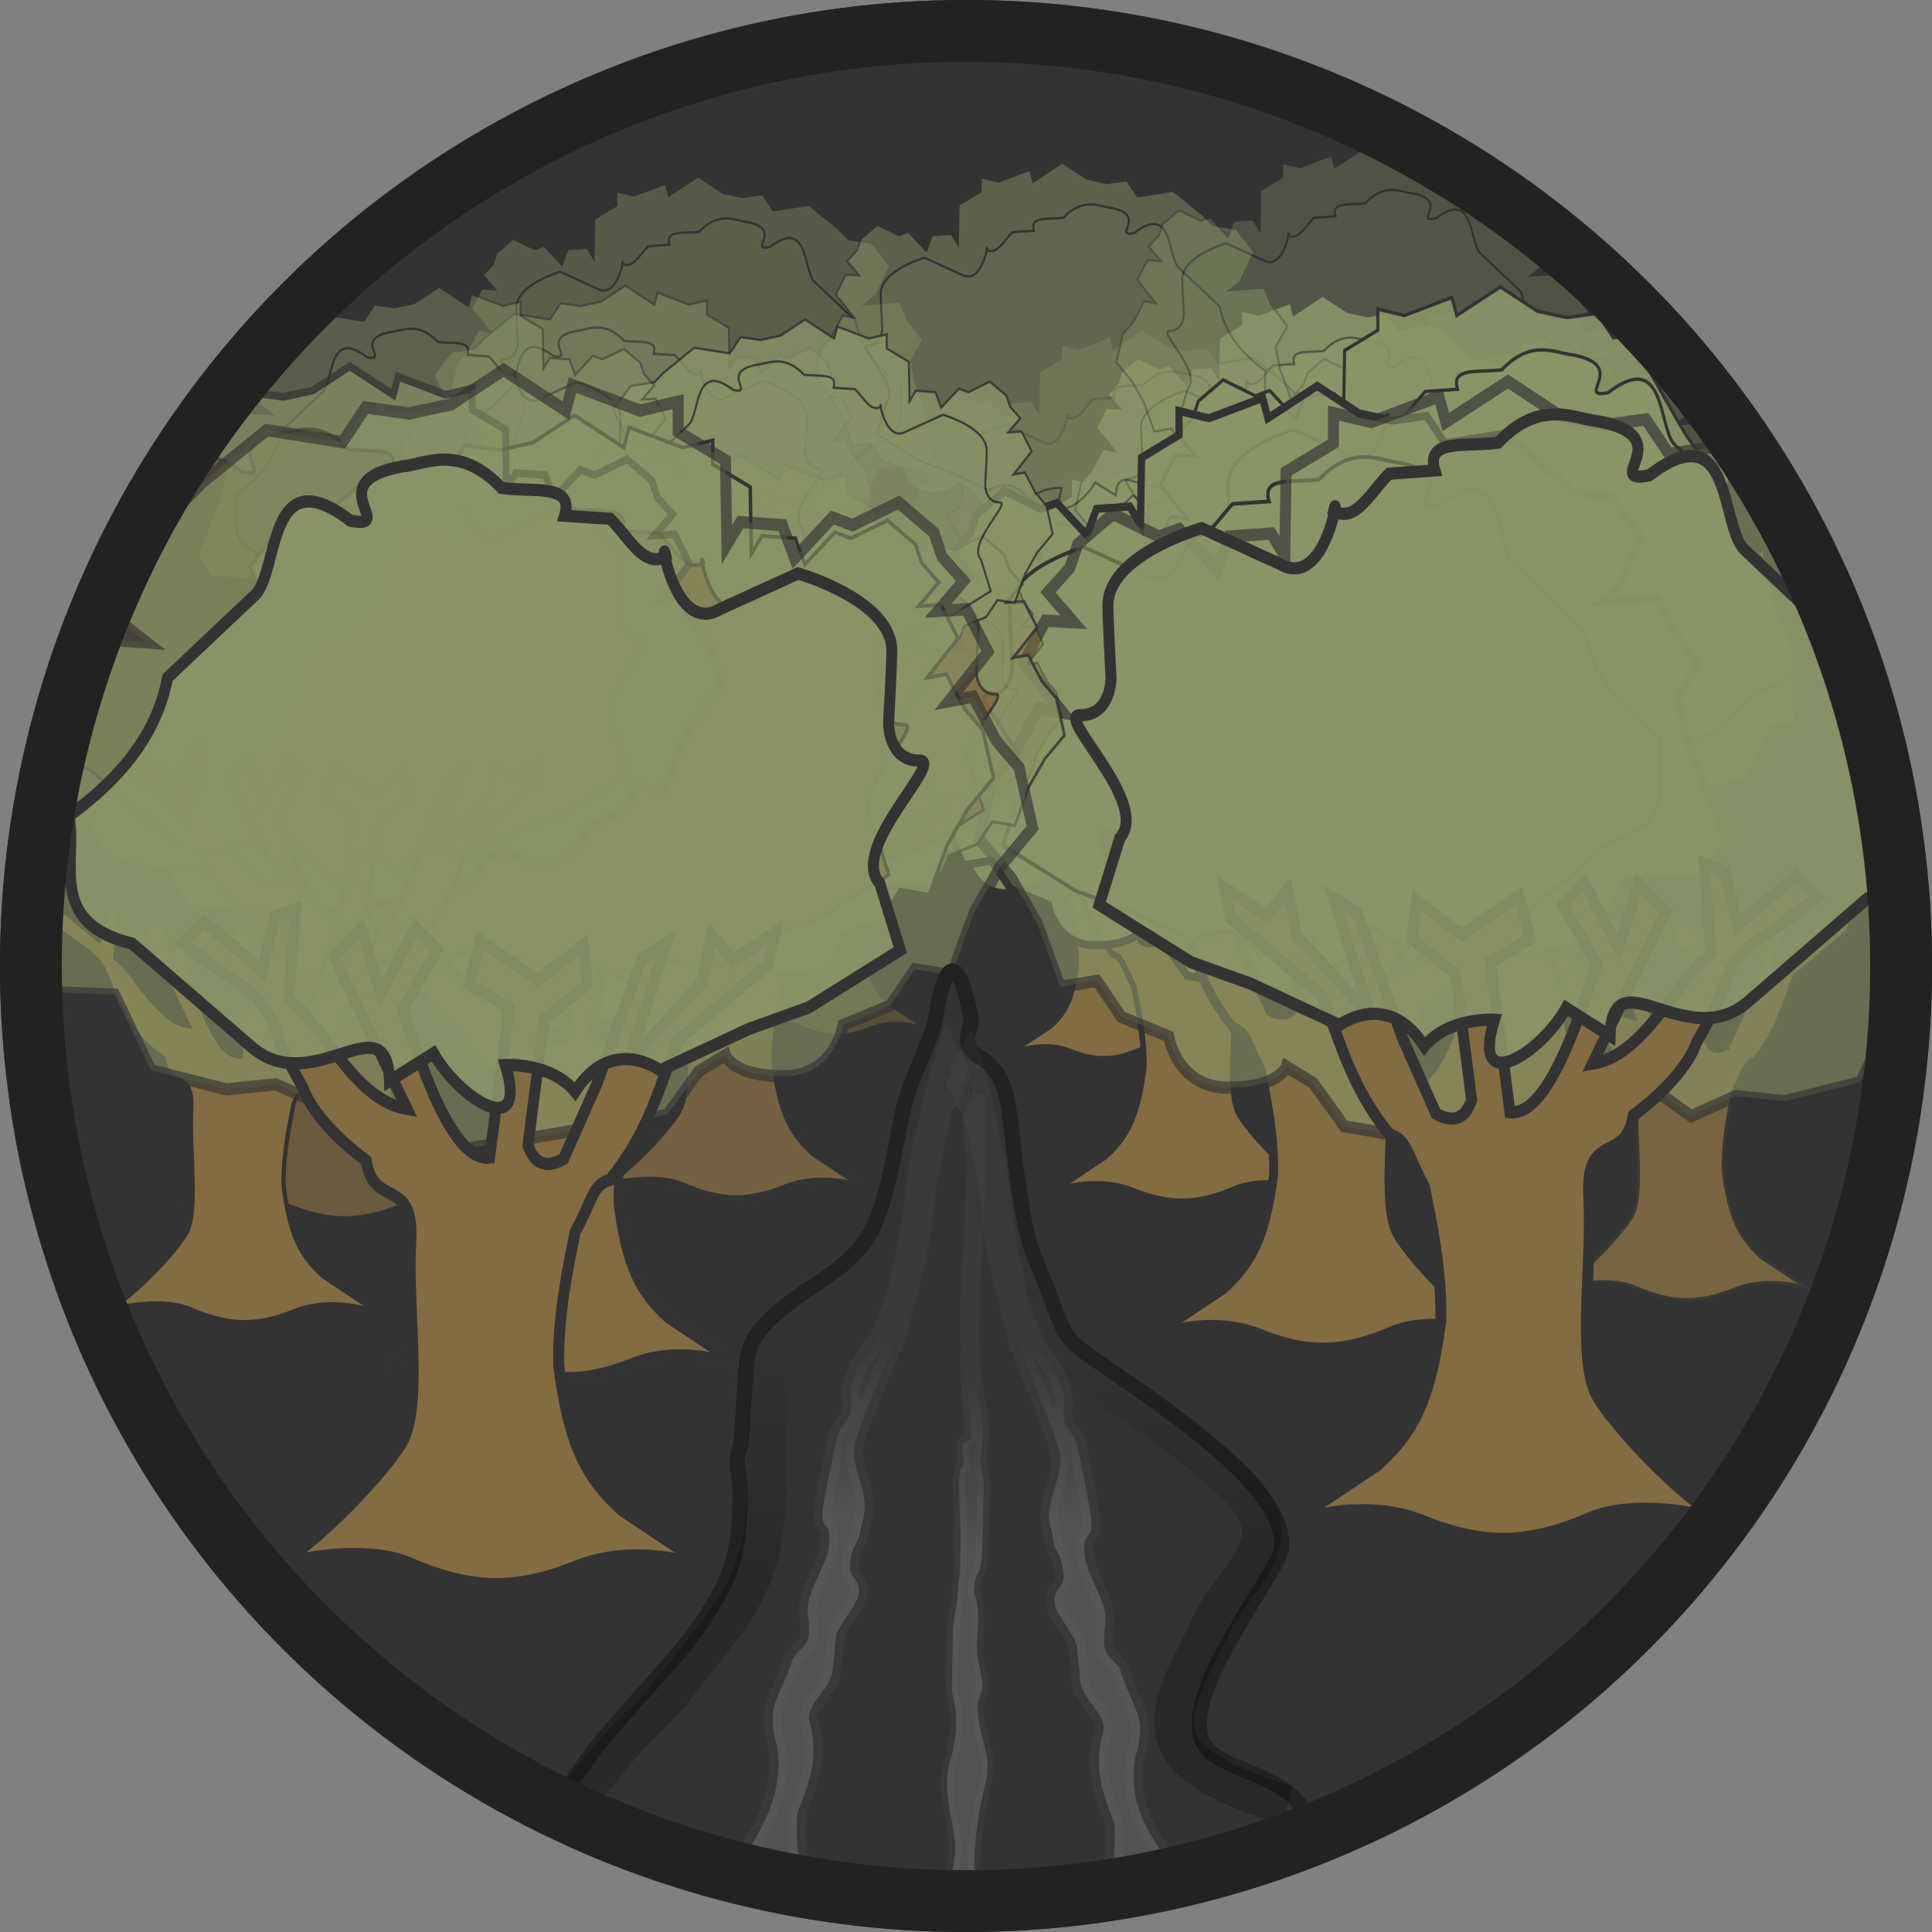 <?xml version="1.0" encoding="UTF-8" standalone="no"?>
<svg
   width="48"
   height="48"
   viewBox="0 0 29.538 29.538"
   version="1.1"
   id="svg3"
   sodipodi:docname="WaterGreenOFFDay.svg"
   inkscape:version="1.4 (86a8ad7, 2024-10-11)"
   xml:space="preserve"
   xmlns:inkscape="http://www.inkscape.org/namespaces/inkscape"
   xmlns:sodipodi="http://sodipodi.sourceforge.net/DTD/sodipodi-0.dtd"
   xmlns:xlink="http://www.w3.org/1999/xlink"
   xmlns="http://www.w3.org/2000/svg"
   xmlns:svg="http://www.w3.org/2000/svg"><rect x="0" y="0" width="29.538" height="29.538" fill="#808080" stroke="none"/><defs
     id="defs3"><clipPath
       clipPathUnits="userSpaceOnUse"
       id="clipPath8"><path
         id="path8"
         style="fill:#ff0000;fill-opacity:1;fill-rule:nonzero;stroke:none;stroke-width:0.615"
         d="m -392.615,-388.923 v 800 h 800 v -800 z m 195.133,379.662 c 0.988,0.019 1.946,0.085 2.863,0.206 3.534,0.463 4.266,1.135 7.071,2.661 2.33,1.693 3.25,2.185 5.238,4.413 3.828,4.292 5.854,9.743 7.595,15.127 3.421,12.587 4.771,25.525 5.857,38.5 1.588,17.263 3.452,34.532 3.394,51.893 -0.108,2.933 -0.132,5.87 -0.323,8.799 -0.877,13.437 -3.734,26.654 -6.012,39.893 -1.607,8.281 -3.106,16.608 -5.306,24.76 -1.169,4.329 -2.25,8.192 -4.438,12.118 -0.785,1.408 -1.865,2.63 -2.797,3.945 -1.073,1.002 -2.04,2.13 -3.218,3.007 -5.157,3.844 -11.608,4.136 -17.779,4.305 -11.665,0.388 -23.333,0.14 -35.002,0.047 -14.984,-0.163 -29.968,-0.369 -44.946,-0.85 -9.774,-0.289 -19.551,-0.386 -29.321,-0.766 -7.865,-0.439 -15.769,-0.992 -23.448,-2.858 -7.935,-2.38 -15.263,-5.904 -19.596,-13.359 -0.641,-1.332 -1.388,-2.618 -1.923,-3.995 -3.514,-9.039 -2.915,-19.145 -3.472,-28.624 -0.091,-15.21 0.132,-30.425 0.701,-45.625 0.627,-13.464 1.494,-26.912 2.377,-40.362 0.454,-10.817 0.671,-21.638 0.553,-32.465 V 16.536 c 0,-12.986 13.117,-12.986 13.117,0 v 14.974 c 0.12,11.01 -0.105,22.013 -0.564,33.013 -0.878,13.47 -1.752,26.939 -2.38,40.424 -0.556,14.971 -0.779,29.955 -0.686,44.935 0.65,8.818 -0.506,18.749 3.977,26.767 2.67,3.932 7.183,5.474 11.567,6.698 6.731,1.522 13.635,1.974 20.506,2.355 9.657,0.364 19.32,0.465 28.981,0.751 14.896,0.479 29.799,0.682 44.701,0.844 11.476,0.085 22.95,0.344 34.422,-0.041 3.265,-0.408 7.233,0.302 10.25,-1.431 0.557,-0.32 1.604,-1.681 1.913,-2.05 0.392,-0.658 0.853,-1.28 1.175,-1.975 1.188,-2.56 2.056,-5.86 2.739,-8.49 2.022,-7.783 3.49,-15.683 5.019,-23.573 2.188,-12.829 5.006,-25.631 5.833,-38.653 0.169,-2.665 0.18,-5.338 0.27,-8.007 0.003,-16.804 -1.81,-33.517 -3.347,-50.227 -1.097,-12.189 -2.155,-24.404 -5.444,-36.227 -1.677,-5.172 -3.073,-9.259 -7.715,-12.275 -0.425,-0.2 -0.82,-0.485 -1.275,-0.6 -1.355,-0.341 -7.196,0.682 -7.832,0.778 -2.978,0.448 -9.824,1.748 -12.546,2.254 -17.521,3.687 -35.085,6.981 -52.826,9.412 -14.404,1.896 -28.864,3.369 -43.398,3.469 -7.547,0.009 -15.081,-0.512 -22.596,-1.153 -12.939,-1.103 -11.819,-14.183 1.119,-13.07 7.117,0.612 14.251,1.106 21.398,1.105 13.965,-0.071 27.858,-1.549 41.698,-3.346 17.537,-2.398 34.892,-5.676 52.212,-9.314 6.336,-1.175 14.729,-3.278 21.643,-3.142 z" /></clipPath><linearGradient
       inkscape:collect="always"
       xlink:href="#linearGradient24"
       id="linearGradient19"
       gradientUnits="userSpaceOnUse"
       gradientTransform="matrix(0.459,0.02,-0.059,0.698,8.867,9.165)"
       x1="11.222"
       y1="22.222"
       x2="11.222"
       y2="15.414" /><linearGradient
       id="linearGradient24"
       inkscape:collect="always"><stop
         style="stop-color:#ffffff;stop-opacity:0.306;"
         offset="0.356"
         id="stop23" /><stop
         style="stop-color:#a9d4e8;stop-opacity:0;"
         offset="1"
         id="stop24" /></linearGradient><linearGradient
       inkscape:collect="always"
       xlink:href="#linearGradient30"
       id="linearGradient31"
       x1="18.947"
       y1="9.544"
       x2="18.947"
       y2="18.232"
       gradientUnits="userSpaceOnUse"
       gradientTransform="matrix(0.696,0,0,0.48,3.604,15.097)" /><linearGradient
       id="linearGradient30"
       inkscape:collect="always"><stop
         style="stop-color:#000000;stop-opacity:0;"
         offset="0.27"
         id="stop31" /><stop
         style="stop-color:#000000;stop-opacity:0.328;"
         offset="1"
         id="stop30" /></linearGradient><linearGradient
       inkscape:collect="always"
       xlink:href="#linearGradient27"
       id="linearGradient28"
       x1="10.803"
       y1="18.577"
       x2="10.803"
       y2="8.588"
       gradientUnits="userSpaceOnUse"
       gradientTransform="matrix(0.663,0,0,0.501,4.572,14.697)" /><linearGradient
       id="linearGradient27"
       inkscape:collect="always"><stop
         style="stop-color:#000000;stop-opacity:0.353;"
         offset="0"
         id="stop27" /><stop
         style="stop-color:#000000;stop-opacity:0;"
         offset="0.712"
         id="stop28" /></linearGradient><linearGradient
       inkscape:collect="always"
       xlink:href="#linearGradient33"
       id="linearGradient26"
       gradientUnits="userSpaceOnUse"
       gradientTransform="matrix(-0.229,-0.07,-0.059,0.672,18.592,11.364)"
       x1="11.222"
       y1="22.222"
       x2="11.222"
       y2="15.414" /><linearGradient
       id="linearGradient33"
       inkscape:collect="always"><stop
         style="stop-color:#ffffff;stop-opacity:0.306;"
         offset="0.356"
         id="stop32" /><stop
         style="stop-color:#ffffff;stop-opacity:0;"
         offset="1"
         id="stop33" /></linearGradient><linearGradient
       inkscape:collect="always"
       xlink:href="#linearGradient24"
       id="linearGradient25"
       gradientUnits="userSpaceOnUse"
       gradientTransform="matrix(-0.459,0.017,0.055,0.703,20.479,9.237)"
       x1="11.222"
       y1="22.222"
       x2="11.222"
       y2="15.414" /></defs><sodipodi:namedview
     id="namedview3"
     pagecolor="#ffffff"
     bordercolor="#111111"
     borderopacity="1"
     inkscape:showpageshadow="0"
     inkscape:pageopacity="0"
     inkscape:pagecheckerboard="1"
     inkscape:deskcolor="#d1d1d1"
     inkscape:zoom="5.856958"
     inkscape:cx="2.5610564"
     inkscape:cy="37.903635"
     inkscape:window-width="1920"
     inkscape:window-height="1056"
     inkscape:window-x="-8"
     inkscape:window-y="-8"
     inkscape:window-maximized="1"
     inkscape:current-layer="g40"
     showgrid="false"
     showguides="true" /><ellipse
     style="display:inline;fill:#333333;fill-opacity:1;stroke:#333333;stroke-width:0.945;stroke-dasharray:none;stroke-opacity:1"
     id="path1-7"
     cx="14.769"
     cy="14.769"
     rx="14.297"
     ry="14.297" /><path
     id="path39-2"
     style="display:none;fill:none;fill-opacity:0.309;stroke:#8f5c13;stroke-width:0.05;stroke-dasharray:none;stroke-opacity:1"
     d="m 20.136,27.489 c -0.63,-1.732 -3.011,0.045 -0.532,-4.575 0.568,-1.059 -0.888,-2.436 -2.83,-4.018 -0.411,-0.335 -0.422,-0.986 -0.646,-1.501 -0.573,-1.317 -0.106,-4.318 -1.541,-4.739 m 0.017,-0.009 c -0.773,1.277 -0.56,3.056 -1.094,4.125 -0.453,0.907 -1.277,0.982 -1.731,1.948 -0.201,0.429 -0.043,1.717 -0.237,2.163 0.503,3.067 -1.753,4.028 -2.696,6.468 0,0 5.441,2.889 11.277,0.149" /><g
     id="g40"
     style="display:inline;stroke:#333333;stroke-opacity:1;fill:#836b42;fill-opacity:1"><g
       id="g36-10-3-9-0-4"
       transform="matrix(0.895,0,0,0.997,7.068,4.038)"
       style="display:inline;stroke:#333333;stroke-opacity:1;fill:#836b42;fill-opacity:1"><path
         style="fill:#8a9567;fill-opacity:0.902;stroke:#333333;stroke-width:0.031;stroke-dasharray:none;stroke-opacity:1"
         d="M 9.519,8.894 9.327,8.788 c 0,0 -0.048,0.135 -0.413,0.135 -0.365,0 -0.423,-0.327 -0.423,-0.327 L 8.154,8.471 7.981,8.24 7.721,8.279 7.558,7.875 7.375,7.587 7.144,7.337 7.24,6.952 7.404,6.779 7.567,6.5 7.74,6.529 7.462,6.212 7.615,5.942 7.817,5.952 7.635,5.76 7.788,5.606 7.846,5.452 l 0.25,-0.192 0.327,0.144 0.144,-0.048 0.269,0.26 0.087,-0.212 0.298,-0.019 0.096,0.144 0.01,-0.538 L 9.663,4.808 V 4.615 l 0.269,0.058 0.481,-0.163 0.048,0.163 0.442,-0.26 0.375,0.221 0.298,0.058 0.308,-0.038 0.163,0.221 0.538,-0.077 0.462,0.337 0.144,0.135 0.356,0.048 0.269,0.317 -0.212,0.404 -0.163,0.115 0.523,-0.035 0.116,0.238 0.238,0.292 -0.177,0.279 0.068,0.313 0.163,0.388 0.197,0.442 -0.204,0.306 -0.7,0.027 -0.258,0.483 -0.537,0.122 L 12.524,8.975 12.204,9.104 11.973,8.954 11.42,9.425 9.739,9.17 Z"
         id="path35-99-3-8-7-2"
         sodipodi:nodetypes="ccsccccccccccccccccccccccccccccccccccccccccccccccccccccccccccc" /><path
         style="fill:#836b42;fill-opacity:1;stroke:#333333;stroke-width:0.046;stroke-dasharray:none;stroke-opacity:1"
         d="m 9.451,12.062 0.612,-0.367 c 0.251,-0.206 0.376,-0.409 0.449,-0.925 0.009,-0.323 -0.074,-0.658 -0.116,-0.85 C 10.271,9.714 10.272,9.614 10.147,9.585 9.873,9.279 9.802,9.002 9.667,8.696 L 9.023,8.208 8.975,8.009 9.274,8.186 9.424,8.023 9.492,8.322 10.015,8.83 9.75,8.077 9.92,8.173 10.239,8.968 10.478,9.452 c 0.132,0.066 0.21,0.025 0.253,-0.088 l -0.115,-0.802 -0.308,-0.226 0.032,-0.245 0.322,0.218 0.404,-0.249 0.082,0.274 -0.283,0.151 0.139,0.958 c 0.295,0.028 0.529,-0.734 0.62,-0.94 l -0.245,-0.385 0.151,-0.142 0.246,0.418 0.142,-0.413 0.19,0.182 -0.518,0.97 C 11.956,9.079 12.161,8.631 12.432,8.427 l -0.048,-0.571 0.145,0.05 0.091,0.343 0.412,-0.311 0.157,0.137 -0.481,0.308 c -0.218,0.181 -0.133,0.241 -0.379,0.615 0,0 -0.058,0.203 -0.449,0.465 -0.054,0.313 -0.343,0.096 -0.316,0.518 0.027,0.422 -0.088,1.047 0.061,1.278 0.15,0.231 0.712,0.736 0.916,0.791 0.204,0.054 -0.543,-0.179 -0.965,-0.016 -0.422,0.163 -0.741,0.184 -1.189,0.021 -0.449,-0.163 -0.937,0.007 -0.937,0.007 z"
         id="path34-68-7-9-81-5"
         sodipodi:nodetypes="ccccccccccccccccccccccccccccccccccccccccccscsccc" /><path
         style="display:inline;fill:#836b42;fill-opacity:1;stroke:#333333;stroke-width:0.031;stroke-dasharray:none;stroke-opacity:1"
         d="M 11.994,5.375 C 11.648,5.437 12.221,5.126 11.628,5.03 11.466,5.017 11.22,4.88 10.919,5.167 10.684,5.195 10.401,5.138 10.471,5.344 l -0.326,0.02 C 10.016,5.48 9.903,5.687 9.75,5.602 9.798,5.425 9.698,6.118 9.365,5.94 L 8.811,5.713 c 0,0 -0.667,0.169 -0.666,0.493 2.126e-4,0.101 0.023,0.466 0.023,0.466 0,0 -2.461e-4,0.238 -0.22,0.236 -0.182,-0.002 0.505,0.562 0.283,0.783 l -0.147,0.427 0.653,0.367 0.422,0.136 0.632,0.265 c 0,0 0.343,-0.231 0.605,0.136 0.169,-0.188 0.496,-0.17 0.496,-0.17 -0.172,0.501 0.329,0.217 0.51,-0.075 l 0.313,0.177 c 0.017,-0.515 0.536,0.114 0.972,-0.211 l 0.857,-0.666 C 14.151,7.944 13.932,7.56 13.993,7.261 13.532,6.96 13.353,6.662 13.292,6.378 L 12.667,5.847 C 12.499,5.69 12.585,4.969 11.994,5.375 Z"
         id="path36-34-4-7-5-8"
         sodipodi:nodetypes="ccccccccscsccccccccccccccc" /></g><g
       id="g36-10-3-9-0-6"
       transform="matrix(1.317,0,0,1.466,3.642,0.536)"
       style="display:inline;stroke:#333333;stroke-opacity:1;fill:#836b42;fill-opacity:1"><path
         style="fill:#8a9567;fill-opacity:0.902;stroke:#333333;stroke-width:0.031;stroke-dasharray:none;stroke-opacity:1"
         d="M 9.519,8.894 9.327,8.788 c 0,0 -0.048,0.135 -0.413,0.135 -0.365,0 -0.423,-0.327 -0.423,-0.327 L 8.154,8.471 7.981,8.24 7.721,8.279 7.558,7.875 7.375,7.587 7.144,7.337 7.24,6.952 7.404,6.779 7.567,6.5 7.74,6.529 7.462,6.212 7.615,5.942 7.817,5.952 7.635,5.76 7.788,5.606 7.846,5.452 l 0.25,-0.192 0.327,0.144 0.144,-0.048 0.269,0.26 0.087,-0.212 0.298,-0.019 0.096,0.144 0.01,-0.538 L 9.663,4.808 V 4.615 l 0.269,0.058 0.481,-0.163 0.048,0.163 0.442,-0.26 0.375,0.221 0.298,0.058 0.308,-0.038 0.163,0.221 0.538,-0.077 0.462,0.337 0.144,0.135 0.356,0.048 0.269,0.317 -0.212,0.404 -0.163,0.115 0.523,-0.035 0.116,0.238 0.238,0.292 -0.177,0.279 0.068,0.313 0.163,0.388 0.197,0.442 -0.204,0.306 -0.7,0.027 -0.258,0.483 -0.537,0.122 L 12.524,8.975 12.204,9.104 11.973,8.954 11.42,9.425 9.739,9.17 Z"
         id="path35-99-3-8-7-26"
         sodipodi:nodetypes="ccsccccccccccccccccccccccccccccccccccccccccccccccccccccccccccc" /><path
         style="fill:#836b42;fill-opacity:1;stroke:#333333;stroke-width:0.066;stroke-dasharray:none;stroke-opacity:1"
         d="m 9.451,12.062 0.612,-0.367 c 0.251,-0.206 0.376,-0.409 0.449,-0.925 0.009,-0.323 -0.074,-0.658 -0.116,-0.85 C 10.271,9.714 10.272,9.614 10.147,9.585 9.873,9.279 9.802,9.002 9.667,8.696 L 9.023,8.208 8.975,8.009 9.274,8.186 9.424,8.023 9.492,8.322 10.015,8.83 9.75,8.077 9.92,8.173 10.239,8.968 10.478,9.452 c 0.132,0.066 0.21,0.025 0.253,-0.088 l -0.115,-0.802 -0.308,-0.226 0.032,-0.245 0.322,0.218 0.404,-0.249 0.082,0.274 -0.283,0.151 0.139,0.958 c 0.295,0.028 0.529,-0.734 0.62,-0.94 l -0.245,-0.385 0.151,-0.142 0.246,0.418 0.142,-0.413 0.19,0.182 -0.518,0.97 C 11.956,9.079 12.161,8.631 12.432,8.427 l -0.048,-0.571 0.145,0.05 0.091,0.343 0.412,-0.311 0.157,0.137 -0.481,0.308 c -0.218,0.181 -0.133,0.241 -0.379,0.615 0,0 -0.058,0.203 -0.449,0.465 -0.054,0.313 -0.343,0.096 -0.316,0.518 0.027,0.422 -0.088,1.047 0.061,1.278 0.15,0.231 0.712,0.736 0.916,0.791 0.204,0.054 -0.543,-0.179 -0.965,-0.016 -0.422,0.163 -0.741,0.184 -1.189,0.021 -0.449,-0.163 -0.937,0.007 -0.937,0.007 z"
         id="path34-68-7-9-81-53"
         sodipodi:nodetypes="ccccccccccccccccccccccccccccccccccccccccccscsccc" /><path
         style="display:inline;fill:#836b42;fill-opacity:1;stroke:#333333;stroke-width:0.031;stroke-dasharray:none;stroke-opacity:1"
         d="M 11.994,5.375 C 11.648,5.437 12.221,5.126 11.628,5.03 11.466,5.017 11.22,4.88 10.919,5.167 10.684,5.195 10.401,5.138 10.471,5.344 l -0.326,0.02 C 10.016,5.48 9.903,5.687 9.75,5.602 9.798,5.425 9.698,6.118 9.365,5.94 L 8.811,5.713 c 0,0 -0.667,0.169 -0.666,0.493 2.126e-4,0.101 0.023,0.466 0.023,0.466 0,0 -2.461e-4,0.238 -0.22,0.236 -0.182,-0.002 0.505,0.562 0.283,0.783 l -0.147,0.427 0.653,0.367 0.422,0.136 0.632,0.265 c 0,0 0.343,-0.231 0.605,0.136 0.169,-0.188 0.496,-0.17 0.496,-0.17 -0.172,0.501 0.329,0.217 0.51,-0.075 l 0.313,0.177 c 0.017,-0.515 0.536,0.114 0.972,-0.211 l 0.857,-0.666 C 14.151,7.944 13.932,7.56 13.993,7.261 13.532,6.96 13.353,6.662 13.292,6.378 L 12.667,5.847 C 12.499,5.69 12.585,4.969 11.994,5.375 Z"
         id="path36-34-4-7-5-9"
         sodipodi:nodetypes="ccccccccscsccccccccccccccc" /></g><path
       style="display:inline;fill:#8a9567;fill-opacity:0.902;stroke:#333333;stroke-width:0.031;stroke-dasharray:none;stroke-opacity:1"
       d="M 9.519,8.894 9.327,8.788 c 0,0 -0.048,0.135 -0.413,0.135 -0.365,0 -0.423,-0.327 -0.423,-0.327 L 8.154,8.471 7.981,8.24 7.721,8.279 7.558,7.875 7.375,7.587 7.144,7.337 7.24,6.952 7.404,6.779 7.567,6.5 7.74,6.529 7.462,6.212 7.615,5.942 7.817,5.952 7.635,5.76 7.788,5.606 7.846,5.452 l 0.25,-0.192 0.327,0.144 0.144,-0.048 0.269,0.26 0.087,-0.212 0.298,-0.019 0.096,0.144 0.01,-0.538 L 9.663,4.808 V 4.615 l 0.269,0.058 0.481,-0.163 0.048,0.163 0.442,-0.26 0.375,0.221 0.298,0.058 0.308,-0.038 0.163,0.221 0.538,-0.077 0.462,0.337 0.144,0.135 0.356,0.048 0.269,0.317 -0.212,0.404 -0.163,0.115 0.523,-0.035 0.116,0.238 0.238,0.292 -0.177,0.279 0.068,0.313 0.163,0.388 0.197,0.442 -0.204,0.306 -0.7,0.027 -0.258,0.483 -0.537,0.122 L 12.524,8.975 12.204,9.104 11.973,8.954 11.42,9.425 9.739,9.17 Z"
       id="path35-99-3-8-7-26-9"
       sodipodi:nodetypes="ccsccccccccccccccccccccccccccccccccccccccccccccccccccccccccccc"
       transform="matrix(1.007,0,0,1.121,9.244,-0.427)" /><path
       style="display:inline;fill:#8a9567;fill-opacity:0.902;stroke:#333333;stroke-width:0.031;stroke-dasharray:none;stroke-opacity:1"
       d="M 11.994,5.375 C 11.648,5.437 12.221,5.126 11.628,5.03 11.466,5.017 11.22,4.88 10.919,5.167 10.684,5.195 10.401,5.138 10.471,5.344 l -0.326,0.02 C 10.016,5.48 9.903,5.687 9.75,5.602 9.798,5.425 9.698,6.118 9.365,5.94 L 8.811,5.713 c 0,0 -0.667,0.169 -0.666,0.493 2.126e-4,0.101 0.023,0.466 0.023,0.466 0,0 -2.461e-4,0.238 -0.22,0.236 -0.182,-0.002 0.505,0.562 0.283,0.783 l -0.147,0.427 0.653,0.367 0.422,0.136 0.632,0.265 c 0,0 0.343,-0.231 0.605,0.136 0.169,-0.188 0.496,-0.17 0.496,-0.17 -0.172,0.501 0.329,0.217 0.51,-0.075 l 0.313,0.177 c 0.017,-0.515 0.536,0.114 0.972,-0.211 l 0.857,-0.666 C 14.151,7.944 13.932,7.56 13.993,7.261 13.532,6.96 13.353,6.662 13.292,6.378 L 12.667,5.847 C 12.499,5.69 12.585,4.969 11.994,5.375 Z"
       id="path36-34-4-7-5-9-5"
       sodipodi:nodetypes="ccccccccscsccccccccccccccc"
       transform="matrix(1.007,0,0,1.121,9.244,-0.427)" /><g
       id="g36-10-3-9-0-6-6-7"
       transform="matrix(1.007,0,0,1.121,6.493,0.091)"
       style="display:inline;opacity:0.369;stroke:#333333;stroke-opacity:1;fill:#8a9567;fill-opacity:0.902"><path
         style="fill:#8a9567;fill-opacity:0.902;stroke:#333333;stroke-width:0.031;stroke-dasharray:none;stroke-opacity:1"
         d="M 9.519,8.894 9.327,8.788 c 0,0 -0.048,0.135 -0.413,0.135 -0.365,0 -0.423,-0.327 -0.423,-0.327 L 8.154,8.471 7.981,8.24 7.721,8.279 7.558,7.875 7.375,7.587 7.144,7.337 7.24,6.952 7.404,6.779 7.567,6.5 7.74,6.529 7.462,6.212 7.615,5.942 7.817,5.952 7.635,5.76 7.788,5.606 7.846,5.452 l 0.25,-0.192 0.327,0.144 0.144,-0.048 0.269,0.26 0.087,-0.212 0.298,-0.019 0.096,0.144 0.01,-0.538 L 9.663,4.808 V 4.615 l 0.269,0.058 0.481,-0.163 0.048,0.163 0.442,-0.26 0.375,0.221 0.298,0.058 0.308,-0.038 0.163,0.221 0.538,-0.077 0.462,0.337 0.144,0.135 0.356,0.048 0.269,0.317 -0.212,0.404 -0.163,0.115 0.523,-0.035 0.116,0.238 0.238,0.292 -0.177,0.279 0.068,0.313 0.163,0.388 0.197,0.442 -0.204,0.306 -0.7,0.027 -0.258,0.483 -0.537,0.122 L 12.524,8.975 12.204,9.104 11.973,8.954 11.42,9.425 9.739,9.17 Z"
         id="path35-99-3-8-7-26-9-6"
         sodipodi:nodetypes="ccsccccccccccccccccccccccccccccccccccccccccccccccccccccccccccc" /><path
         style="display:inline;fill:#8a9567;fill-opacity:0.902;stroke:#333333;stroke-width:0.031;stroke-dasharray:none;stroke-opacity:1"
         d="M 11.994,5.375 C 11.648,5.437 12.221,5.126 11.628,5.03 11.466,5.017 11.22,4.88 10.919,5.167 10.684,5.195 10.401,5.138 10.471,5.344 l -0.326,0.02 C 10.016,5.48 9.903,5.687 9.75,5.602 9.798,5.425 9.698,6.118 9.365,5.94 L 8.811,5.713 c 0,0 -0.667,0.169 -0.666,0.493 2.126e-4,0.101 0.023,0.466 0.023,0.466 0,0 -2.461e-4,0.238 -0.22,0.236 -0.182,-0.002 0.505,0.562 0.283,0.783 l -0.147,0.427 0.653,0.367 0.422,0.136 0.632,0.265 c 0,0 0.343,-0.231 0.605,0.136 0.169,-0.188 0.496,-0.17 0.496,-0.17 -0.172,0.501 0.329,0.217 0.51,-0.075 l 0.313,0.177 c 0.017,-0.515 0.536,0.114 0.972,-0.211 l 0.857,-0.666 C 14.151,7.944 13.932,7.56 13.993,7.261 13.532,6.96 13.353,6.662 13.292,6.378 L 12.667,5.847 C 12.499,5.69 12.585,4.969 11.994,5.375 Z"
         id="path36-34-4-7-5-9-5-6"
         sodipodi:nodetypes="ccccccccscsccccccccccccccc" /></g><g
       id="g36-10-3-9-0-6-6-7-5"
       transform="matrix(1.007,0,0,1.121,12.09,-0.409)"
       style="display:inline;opacity:0.369;stroke:#333333;stroke-opacity:1;fill:#8a9567;fill-opacity:0.902"><path
         style="fill:#8a9567;fill-opacity:0.902;stroke:#333333;stroke-width:0.031;stroke-dasharray:none;stroke-opacity:1"
         d="M 9.519,8.894 9.327,8.788 c 0,0 -0.048,0.135 -0.413,0.135 -0.365,0 -0.423,-0.327 -0.423,-0.327 L 8.154,8.471 7.981,8.24 7.721,8.279 7.558,7.875 7.375,7.587 7.144,7.337 7.24,6.952 7.404,6.779 7.567,6.5 7.74,6.529 7.462,6.212 7.615,5.942 7.817,5.952 7.635,5.76 7.788,5.606 7.846,5.452 l 0.25,-0.192 0.327,0.144 0.144,-0.048 0.269,0.26 0.087,-0.212 0.298,-0.019 0.096,0.144 0.01,-0.538 L 9.663,4.808 V 4.615 l 0.269,0.058 0.481,-0.163 0.048,0.163 0.442,-0.26 0.375,0.221 0.298,0.058 0.308,-0.038 0.163,0.221 0.538,-0.077 0.462,0.337 0.144,0.135 0.356,0.048 0.269,0.317 -0.212,0.404 -0.163,0.115 0.523,-0.035 0.116,0.238 0.238,0.292 -0.177,0.279 0.068,0.313 0.163,0.388 0.197,0.442 -0.204,0.306 -0.7,0.027 -0.258,0.483 -0.537,0.122 L 12.524,8.975 12.204,9.104 11.973,8.954 11.42,9.425 9.739,9.17 Z"
         id="path35-99-3-8-7-26-9-6-8"
         sodipodi:nodetypes="ccsccccccccccccccccccccccccccccccccccccccccccccccccccccccccccc" /><path
         style="display:inline;fill:#8a9567;fill-opacity:0.902;stroke:#333333;stroke-width:0.031;stroke-dasharray:none;stroke-opacity:1"
         d="M 11.994,5.375 C 11.648,5.437 12.221,5.126 11.628,5.03 11.466,5.017 11.22,4.88 10.919,5.167 10.684,5.195 10.401,5.138 10.471,5.344 l -0.326,0.02 C 10.016,5.48 9.903,5.687 9.75,5.602 9.798,5.425 9.698,6.118 9.365,5.94 L 8.811,5.713 c 0,0 -0.667,0.169 -0.666,0.493 2.126e-4,0.101 0.023,0.466 0.023,0.466 0,0 -2.461e-4,0.238 -0.22,0.236 -0.182,-0.002 0.505,0.562 0.283,0.783 l -0.147,0.427 0.653,0.367 0.422,0.136 0.632,0.265 c 0,0 0.343,-0.231 0.605,0.136 0.169,-0.188 0.496,-0.17 0.496,-0.17 -0.172,0.501 0.329,0.217 0.51,-0.075 l 0.313,0.177 c 0.017,-0.515 0.536,0.114 0.972,-0.211 l 0.857,-0.666 C 14.151,7.944 13.932,7.56 13.993,7.261 13.532,6.96 13.353,6.662 13.292,6.378 L 12.667,5.847 C 12.499,5.69 12.585,4.969 11.994,5.375 Z"
         id="path36-34-4-7-5-9-5-6-2"
         sodipodi:nodetypes="ccccccccscsccccccccccccccc" /></g><g
       id="g36-10-3-9-0-6-6-7-5-3"
       transform="matrix(1.007,0,0,1.121,-0.307,-2.249)"
       style="display:inline;opacity:0.454;stroke:#333333;stroke-opacity:1;fill:#836b42;fill-opacity:1"><path
         style="fill:#8a9567;fill-opacity:0.902;stroke:#333333;stroke-width:0.031;stroke-dasharray:none;stroke-opacity:1"
         d="M 9.519,8.894 9.327,8.788 c 0,0 -0.048,0.135 -0.413,0.135 -0.365,0 -0.423,-0.327 -0.423,-0.327 L 8.154,8.471 7.981,8.24 7.721,8.279 7.558,7.875 7.375,7.587 7.144,7.337 7.24,6.952 7.404,6.779 7.567,6.5 7.74,6.529 7.462,6.212 7.615,5.942 7.817,5.952 7.635,5.76 7.788,5.606 7.846,5.452 l 0.25,-0.192 0.327,0.144 0.144,-0.048 0.269,0.26 0.087,-0.212 0.298,-0.019 0.096,0.144 0.01,-0.538 L 9.663,4.808 V 4.615 l 0.269,0.058 0.481,-0.163 0.048,0.163 0.442,-0.26 0.375,0.221 0.298,0.058 0.308,-0.038 0.163,0.221 0.538,-0.077 0.462,0.337 0.144,0.135 0.356,0.048 0.269,0.317 -0.212,0.404 -0.163,0.115 0.523,-0.035 0.116,0.238 0.238,0.292 -0.177,0.279 0.068,0.313 0.163,0.388 0.197,0.442 -0.204,0.306 -0.7,0.027 -0.258,0.483 -0.537,0.122 L 12.524,8.975 12.204,9.104 11.973,8.954 11.42,9.425 9.739,9.17 Z"
         id="path35-99-3-8-7-26-9-6-8-4"
         sodipodi:nodetypes="ccsccccccccccccccccccccccccccccccccccccccccccccccccccccccccccc" /><path
         style="display:inline;fill:#8a9567;fill-opacity:0.902;stroke:#333333;stroke-width:0.031;stroke-dasharray:none;stroke-opacity:1"
         d="M 11.994,5.375 C 11.648,5.437 12.221,5.126 11.628,5.03 11.466,5.017 11.22,4.88 10.919,5.167 10.684,5.195 10.401,5.138 10.471,5.344 l -0.326,0.02 C 10.016,5.48 9.903,5.687 9.75,5.602 9.798,5.425 9.698,6.118 9.365,5.94 L 8.811,5.713 c 0,0 -0.667,0.169 -0.666,0.493 2.126e-4,0.101 0.023,0.466 0.023,0.466 0,0 -2.461e-4,0.238 -0.22,0.236 -0.182,-0.002 0.505,0.562 0.283,0.783 l -0.147,0.427 0.653,0.367 0.422,0.136 0.632,0.265 c 0,0 0.343,-0.231 0.605,0.136 0.169,-0.188 0.496,-0.17 0.496,-0.17 -0.172,0.501 0.329,0.217 0.51,-0.075 l 0.313,0.177 c 0.017,-0.515 0.536,0.114 0.972,-0.211 l 0.857,-0.666 C 14.151,7.944 13.932,7.56 13.993,7.261 13.532,6.96 13.353,6.662 13.292,6.378 L 12.667,5.847 C 12.499,5.69 12.585,4.969 11.994,5.375 Z"
         id="path36-34-4-7-5-9-5-6-2-2"
         sodipodi:nodetypes="ccccccccscsccccccccccccccc" /></g><g
       id="g36-10-3-9-0-6-6-7-5-8"
       transform="matrix(1.007,0,0,1.121,5.263,-2.463)"
       style="display:inline;opacity:0.534;stroke:#333333;stroke-opacity:1;fill:#836b42;fill-opacity:1"><path
         style="fill:#8a9567;fill-opacity:0.902;stroke:#333333;stroke-width:0.031;stroke-dasharray:none;stroke-opacity:1"
         d="M 9.519,8.894 9.327,8.788 c 0,0 -0.048,0.135 -0.413,0.135 -0.365,0 -0.423,-0.327 -0.423,-0.327 L 8.154,8.471 7.981,8.24 7.721,8.279 7.558,7.875 7.375,7.587 7.144,7.337 7.24,6.952 7.404,6.779 7.567,6.5 7.74,6.529 7.462,6.212 7.615,5.942 7.817,5.952 7.635,5.76 7.788,5.606 7.846,5.452 l 0.25,-0.192 0.327,0.144 0.144,-0.048 0.269,0.26 0.087,-0.212 0.298,-0.019 0.096,0.144 0.01,-0.538 L 9.663,4.808 V 4.615 l 0.269,0.058 0.481,-0.163 0.048,0.163 0.442,-0.26 0.375,0.221 0.298,0.058 0.308,-0.038 0.163,0.221 0.538,-0.077 0.462,0.337 0.144,0.135 0.356,0.048 0.269,0.317 -0.212,0.404 -0.163,0.115 0.523,-0.035 0.116,0.238 0.238,0.292 -0.177,0.279 0.068,0.313 0.163,0.388 0.197,0.442 -0.204,0.306 -0.7,0.027 -0.258,0.483 -0.537,0.122 L 12.524,8.975 12.204,9.104 11.973,8.954 11.42,9.425 9.739,9.17 Z"
         id="path35-99-3-8-7-26-9-6-8-8"
         sodipodi:nodetypes="ccsccccccccccccccccccccccccccccccccccccccccccccccccccccccccccc" /><path
         style="display:inline;fill:#8a9567;fill-opacity:0.902;stroke:#333333;stroke-width:0.031;stroke-dasharray:none;stroke-opacity:1"
         d="M 11.994,5.375 C 11.648,5.437 12.221,5.126 11.628,5.03 11.466,5.017 11.22,4.88 10.919,5.167 10.684,5.195 10.401,5.138 10.471,5.344 l -0.326,0.02 C 10.016,5.48 9.903,5.687 9.75,5.602 9.798,5.425 9.698,6.118 9.365,5.94 L 8.811,5.713 c 0,0 -0.667,0.169 -0.666,0.493 2.126e-4,0.101 0.023,0.466 0.023,0.466 0,0 -2.461e-4,0.238 -0.22,0.236 -0.182,-0.002 0.505,0.562 0.283,0.783 l -0.147,0.427 0.653,0.367 0.422,0.136 0.632,0.265 c 0,0 0.343,-0.231 0.605,0.136 0.169,-0.188 0.496,-0.17 0.496,-0.17 -0.172,0.501 0.329,0.217 0.51,-0.075 l 0.313,0.177 c 0.017,-0.515 0.536,0.114 0.972,-0.211 l 0.857,-0.666 C 14.151,7.944 13.932,7.56 13.993,7.261 13.532,6.96 13.353,6.662 13.292,6.378 L 12.667,5.847 C 12.499,5.69 12.585,4.969 11.994,5.375 Z"
         id="path36-34-4-7-5-9-5-6-2-7"
         sodipodi:nodetypes="ccccccccscsccccccccccccccc" /></g><g
       id="g36-10-3-9-0-6-6-7-5-5"
       transform="matrix(1.007,0,0,1.121,9.874,-2.684)"
       style="display:inline;opacity:0.369;stroke:#333333;stroke-opacity:1;fill:#836b42;fill-opacity:1"><path
         style="fill:#8a9567;fill-opacity:0.902;stroke:#333333;stroke-width:0.031;stroke-dasharray:none;stroke-opacity:1"
         d="M 9.519,8.894 9.327,8.788 c 0,0 -0.048,0.135 -0.413,0.135 -0.365,0 -0.423,-0.327 -0.423,-0.327 L 8.154,8.471 7.981,8.24 7.721,8.279 7.558,7.875 7.375,7.587 7.144,7.337 7.24,6.952 7.404,6.779 7.567,6.5 7.74,6.529 7.462,6.212 7.615,5.942 7.817,5.952 7.635,5.76 7.788,5.606 7.846,5.452 l 0.25,-0.192 0.327,0.144 0.144,-0.048 0.269,0.26 0.087,-0.212 0.298,-0.019 0.096,0.144 0.01,-0.538 L 9.663,4.808 V 4.615 l 0.269,0.058 0.481,-0.163 0.048,0.163 0.442,-0.26 0.375,0.221 0.298,0.058 0.308,-0.038 0.163,0.221 0.538,-0.077 0.462,0.337 0.144,0.135 0.356,0.048 0.269,0.317 -0.212,0.404 -0.163,0.115 0.523,-0.035 0.116,0.238 0.238,0.292 -0.177,0.279 0.068,0.313 0.163,0.388 0.197,0.442 -0.204,0.306 -0.7,0.027 -0.258,0.483 -0.537,0.122 L 12.524,8.975 12.204,9.104 11.973,8.954 11.42,9.425 9.739,9.17 Z"
         id="path35-99-3-8-7-26-9-6-8-81"
         sodipodi:nodetypes="ccsccccccccccccccccccccccccccccccccccccccccccccccccccccccccccc" /><path
         style="display:inline;fill:#8a9567;fill-opacity:0.902;stroke:#333333;stroke-width:0.031;stroke-dasharray:none;stroke-opacity:1"
         d="M 11.994,5.375 C 11.648,5.437 12.221,5.126 11.628,5.03 11.466,5.017 11.22,4.88 10.919,5.167 10.684,5.195 10.401,5.138 10.471,5.344 l -0.326,0.02 C 10.016,5.48 9.903,5.687 9.75,5.602 9.798,5.425 9.698,6.118 9.365,5.94 L 8.811,5.713 c 0,0 -0.667,0.169 -0.666,0.493 2.126e-4,0.101 0.023,0.466 0.023,0.466 0,0 -2.461e-4,0.238 -0.22,0.236 -0.182,-0.002 0.505,0.562 0.283,0.783 l -0.147,0.427 0.653,0.367 0.422,0.136 0.632,0.265 c 0,0 0.343,-0.231 0.605,0.136 0.169,-0.188 0.496,-0.17 0.496,-0.17 -0.172,0.501 0.329,0.217 0.51,-0.075 l 0.313,0.177 c 0.017,-0.515 0.536,0.114 0.972,-0.211 l 0.857,-0.666 C 14.151,7.944 13.932,7.56 13.993,7.261 13.532,6.96 13.353,6.662 13.292,6.378 L 12.667,5.847 C 12.499,5.69 12.585,4.969 11.994,5.375 Z"
         id="path36-34-4-7-5-9-5-6-2-25"
         sodipodi:nodetypes="ccccccccscsccccccccccccccc" /></g><g
       id="g36-10-3-9-0-2-83"
       transform="matrix(1.51,0,0,1.681,6.474,-3.032)"
       style="display:inline;stroke:#333333;stroke-opacity:1;fill:#836b42;fill-opacity:1"><path
         id="path35-99-3-8-7-4-9"
         style="fill:#8a9567;fill-opacity:0.902;stroke:#333333;stroke-width:0.031;stroke-dasharray:none;stroke-opacity:1"
         d="M 10.904,4.413 10.462,4.673 10.413,4.509 9.932,4.673 9.663,4.615 V 4.807 L 9.327,4.991 9.317,5.529 9.221,5.385 8.923,5.404 8.837,5.616 8.568,5.356 8.423,5.404 8.097,5.259 7.846,5.452 7.789,5.606 7.635,5.759 7.817,5.952 7.615,5.942 7.461,6.211 7.74,6.529 7.567,6.5 7.404,6.779 7.24,6.952 7.144,7.337 7.375,7.586 7.558,7.875 7.721,8.279 7.981,8.241 8.154,8.471 8.49,8.596 c 0,0 0.058,0.327 0.423,0.327 0.365,0 0.413,-0.134 0.413,-0.134 l 0.193,0.106 0.22,0.275 1.682,0.255 0.552,-0.471 0.232,0.149 0.319,-0.129 0.347,0.034 0.537,-0.122 0.259,-0.483 0.224,-0.009 c -0.004,-0.154 -0.009,-0.308 -0.017,-0.462 -0.005,-0.093 -0.009,-0.187 -0.016,-0.281 -0.005,-0.013 -0.011,-0.025 -0.018,-0.037 -0.042,-0.073 -0.084,-0.145 -0.12,-0.22 -0.038,-0.091 -0.061,-0.185 -0.081,-0.28 -0.012,-0.063 -0.024,-0.125 -0.041,-0.187 -0.01,-0.037 -0.02,-0.073 -0.03,-0.11 -0.027,0.002 -0.053,0.003 -0.08,0.003 -0.058,-3.398e-4 -0.129,-0.124 -0.159,-0.17 -0.056,-0.106 -0.088,-0.221 -0.109,-0.337 -0.004,-0.062 -0.008,-0.077 0,-0.138 0.003,-0.021 0.004,-0.042 0.012,-0.061 10e-4,-0.003 0.002,-0.005 0.003,-0.008 -0.011,-0.015 -0.022,-0.031 -0.033,-0.046 -0.02,-0.004 -0.04,-0.008 -0.06,-0.011 -0.032,-0.013 -0.064,-0.023 -0.095,-0.039 -0.022,-0.011 -0.042,-0.025 -0.062,-0.039 C 12.911,5.918 12.852,5.851 12.8,5.782 12.717,5.663 12.64,5.539 12.563,5.417 12.511,5.335 12.463,5.253 12.409,5.173 12.366,5.109 12.323,5.044 12.278,4.981 12.249,4.939 12.219,4.897 12.191,4.855 L 12.048,4.875 11.885,4.654 11.577,4.692 11.279,4.634 Z m 2.437,2.127 c 9.6e-4,0.007 0.003,0.015 0.003,0.022 1.99e-4,0.004 -5.6e-4,-0.008 -7.96e-4,-0.012 -6.52e-4,-0.003 -0.002,-0.007 -0.002,-0.01 z" /><path
         style="fill:#836b42;fill-opacity:1;stroke:#333333;stroke-width:0.046;stroke-dasharray:none;stroke-opacity:1"
         d="m 9.451,12.062 0.612,-0.367 c 0.251,-0.206 0.376,-0.409 0.449,-0.925 0.009,-0.323 -0.074,-0.658 -0.116,-0.85 C 10.271,9.714 10.272,9.614 10.147,9.585 9.873,9.279 9.802,9.002 9.667,8.696 L 9.023,8.208 8.975,8.009 9.274,8.186 9.424,8.023 9.492,8.322 10.015,8.83 9.75,8.077 9.92,8.173 10.239,8.968 10.478,9.452 c 0.132,0.066 0.21,0.025 0.253,-0.088 l -0.115,-0.802 -0.308,-0.226 0.032,-0.245 0.322,0.218 0.404,-0.249 0.082,0.274 -0.283,0.151 0.139,0.958 c 0.295,0.028 0.529,-0.734 0.62,-0.94 l -0.245,-0.385 0.151,-0.142 0.246,0.418 0.142,-0.413 0.19,0.182 -0.518,0.97 C 11.956,9.079 12.161,8.631 12.432,8.427 l -0.048,-0.571 0.145,0.05 0.091,0.343 0.412,-0.311 0.157,0.137 -0.481,0.308 c -0.218,0.181 -0.133,0.241 -0.379,0.615 0,0 -0.058,0.203 -0.449,0.465 -0.054,0.313 -0.343,0.096 -0.316,0.518 0.027,0.422 -0.088,1.047 0.061,1.278 0.15,0.231 0.712,0.736 0.916,0.791 0.204,0.054 -0.543,-0.179 -0.965,-0.016 -0.422,0.163 -0.741,0.184 -1.189,0.021 -0.449,-0.163 -0.937,0.007 -0.937,0.007 z"
         id="path34-68-7-9-81-6-3"
         sodipodi:nodetypes="ccccccccccccccccccccccccccccccccccccccccccscsccc" /><path
         id="path36-34-4-7-5-1-9"
         style="display:inline;fill:#8a9567;fill-opacity:0.902;stroke:#333333;stroke-width:0.031;stroke-dasharray:none;stroke-opacity:1"
         d="m 11.325,4.986 c -0.119,2.7e-5 -0.256,0.037 -0.406,0.181 -0.235,0.028 -0.519,-0.029 -0.449,0.177 l -0.326,0.021 C 10.018,5.478 9.906,5.681 9.757,5.606 9.733,5.717 9.615,6.073 9.365,5.94 L 8.811,5.713 c 0,0 -0.666,0.169 -0.665,0.493 2.126e-4,0.101 0.022,0.466 0.022,0.466 0,0 2.159e-4,0.238 -0.22,0.236 -0.182,-0.002 0.505,0.562 0.283,0.784 L 8.084,8.118 8.737,8.485 9.158,8.621 9.791,8.886 c 0,0 0.343,-0.231 0.605,0.136 0.169,-0.188 0.497,-0.169 0.497,-0.169 -0.172,0.501 0.329,0.217 0.51,-0.075 l 0.313,0.177 c 0.017,-0.515 0.536,0.114 0.972,-0.211 L 13.544,8.078 c 0.162,-0.036 0.263,-0.09 0.329,-0.154 -0.005,-0.091 -0.009,-0.182 -0.015,-0.272 -0.005,-0.012 -0.011,-0.024 -0.018,-0.036 -0.042,-0.073 -0.084,-0.145 -0.12,-0.22 -0.038,-0.091 -0.061,-0.185 -0.081,-0.28 -0.011,-0.058 -0.023,-0.116 -0.037,-0.174 -0.038,-0.04 -0.074,-0.081 -0.104,-0.121 -0.003,1.87e-5 -0.006,1.69e-5 -0.009,0 C 13.43,6.819 13.359,6.696 13.329,6.65 13.273,6.544 13.241,6.432 13.221,6.317 L 12.667,5.847 C 12.499,5.69 12.585,4.969 11.994,5.375 11.648,5.437 12.221,5.126 11.628,5.03 11.547,5.024 11.444,4.986 11.325,4.986 Z M 9.757,5.606 c 0.008,-0.037 0.006,-0.047 -0.006,-0.003 0.002,0.001 0.004,0.002 0.006,0.003 z M 13.341,6.54 c 9.6e-4,0.007 0.003,0.015 0.003,0.022 1.99e-4,0.004 -5.6e-4,-0.008 -7.96e-4,-0.012 -6.52e-4,-0.003 -0.002,-0.007 -0.002,-0.01 z" /></g><path
       style="display:inline;opacity:0.88;fill:#836b42;fill-opacity:1;stroke:#333333;stroke-width:0.08;stroke-dasharray:none;stroke-opacity:1"
       d="M 27.722,19.736 26.937,19.212 c -0.322,-0.294 -0.482,-0.584 -0.575,-1.319 -0.012,-0.461 0.095,-0.939 0.148,-1.213 0.16,-0.293 0.159,-0.437 0.319,-0.478 0.352,-0.437 0.442,-0.832 0.615,-1.268 l 0.826,-0.696 0.062,-0.283 -0.384,0.252 -0.192,-0.233 -0.087,0.427 -0.671,0.725 0.34,-1.074 -0.218,0.136 -0.41,1.135 -0.306,0.69 c -0.169,0.095 -0.269,0.035 -0.324,-0.126 l 0.148,-1.145 0.395,-0.322 -0.041,-0.35 -0.413,0.311 -0.518,-0.355 -0.105,0.391 0.362,0.216 -0.178,1.367 c -0.379,0.04 -0.678,-1.048 -0.795,-1.341 l 0.314,-0.549 -0.194,-0.202 -0.315,0.597 -0.182,-0.589 -0.243,0.259 0.664,1.384 c -0.469,-0.078 -0.732,-0.718 -1.08,-1.009 l 0.061,-0.815 -0.186,0.072 -0.116,0.489 -0.528,-0.443 -0.202,0.196 0.616,0.44 c 0.28,0.258 0.17,0.343 0.487,0.877 0,0 0.074,0.29 0.576,0.663 0.07,0.446 0.44,0.137 0.405,0.738 -0.035,0.601 0.113,1.494 -0.078,1.824 -0.192,0.33 -0.913,1.05 -1.174,1.128 -0.262,0.078 0.697,-0.255 1.237,-0.023 0.54,0.233 0.95,0.263 1.525,0.03 0.575,-0.233 1.202,0.009 1.202,0.009 z"
       id="path34-68-7-9-81-6-3-4-7-8"
       sodipodi:nodetypes="ccccccccccccccccccccccccccccccccccccccccccscsccc" /><g
       id="g36-10-3-9-0-2"
       transform="matrix(1.704,0,0,1.896,1.56,-2.466)"
       style="display:inline;opacity:1;stroke:#333333;stroke-opacity:1;fill:#8a9567;fill-opacity:0.902"><path
         style="fill:#8a9567;fill-opacity:0.902;stroke:#333333;stroke-width:0.065;stroke-dasharray:none;stroke-opacity:1"
         d="M 9.519,8.894 9.327,8.788 c 0,0 -0.048,0.135 -0.413,0.135 -0.365,0 -0.423,-0.327 -0.423,-0.327 L 8.154,8.471 7.981,8.24 7.721,8.279 7.558,7.875 7.375,7.587 7.144,7.337 7.24,6.952 7.404,6.779 7.567,6.5 7.74,6.529 7.462,6.212 7.615,5.942 7.817,5.952 7.635,5.76 7.788,5.606 7.846,5.452 l 0.25,-0.192 0.327,0.144 0.144,-0.048 0.269,0.26 0.087,-0.212 0.298,-0.019 0.096,0.144 0.01,-0.538 L 9.663,4.808 V 4.615 l 0.269,0.058 0.481,-0.163 0.048,0.163 0.442,-0.26 0.375,0.221 0.298,0.058 0.308,-0.038 0.163,0.221 0.538,-0.077 0.462,0.337 0.144,0.135 0.356,0.048 0.269,0.317 -0.212,0.404 -0.163,0.115 0.523,-0.035 0.116,0.238 0.238,0.292 -0.177,0.279 0.068,0.313 0.163,0.388 0.197,0.442 -0.204,0.306 -0.7,0.027 -0.258,0.483 -0.537,0.122 L 12.524,8.975 12.204,9.104 11.973,8.954 11.42,9.425 9.739,9.17 Z"
         id="path35-99-3-8-7-4"
         sodipodi:nodetypes="ccsccccccccccccccccccccccccccccccccccccccccccccccccccccccccccc" /><path
         style="fill:#836b42;fill-opacity:1;stroke:#333333;stroke-width:0.08;stroke-dasharray:none;stroke-opacity:1"
         d="m 9.451,12.062 0.612,-0.367 c 0.251,-0.206 0.376,-0.409 0.449,-0.925 0.009,-0.323 -0.074,-0.658 -0.116,-0.85 C 10.271,9.714 10.272,9.614 10.147,9.585 9.873,9.279 9.802,9.002 9.667,8.696 L 9.023,8.208 8.975,8.009 9.274,8.186 9.424,8.023 9.492,8.322 10.015,8.83 9.75,8.077 9.92,8.173 10.239,8.968 10.478,9.452 c 0.132,0.066 0.21,0.025 0.253,-0.088 l -0.115,-0.802 -0.308,-0.226 0.032,-0.245 0.322,0.218 0.404,-0.249 0.082,0.274 -0.283,0.151 0.139,0.958 c 0.295,0.028 0.529,-0.734 0.62,-0.94 l -0.245,-0.385 0.151,-0.142 0.246,0.418 0.142,-0.413 0.19,0.182 -0.518,0.97 C 11.956,9.079 12.161,8.631 12.432,8.427 l -0.048,-0.571 0.145,0.05 0.091,0.343 0.412,-0.311 0.157,0.137 -0.481,0.308 c -0.218,0.181 -0.133,0.241 -0.379,0.615 0,0 -0.058,0.203 -0.449,0.465 -0.054,0.313 -0.343,0.096 -0.316,0.518 0.027,0.422 -0.088,1.047 0.061,1.278 0.15,0.231 0.712,0.736 0.916,0.791 0.204,0.054 -0.543,-0.179 -0.965,-0.016 -0.422,0.163 -0.741,0.184 -1.189,0.021 -0.449,-0.163 -0.937,0.007 -0.937,0.007 z"
         id="path34-68-7-9-81-6"
         sodipodi:nodetypes="ccccccccccccccccccccccccccccccccccccccccccscsccc" /><path
         style="display:inline;fill:#8a9567;fill-opacity:0.902;stroke:#333333;stroke-width:0.031;stroke-dasharray:none;stroke-opacity:1"
         d="M 11.994,5.375 C 11.648,5.437 12.221,5.126 11.628,5.03 11.466,5.017 11.22,4.88 10.919,5.167 10.684,5.195 10.401,5.138 10.471,5.344 l -0.326,0.02 C 10.016,5.48 9.903,5.687 9.75,5.602 9.798,5.425 9.698,6.118 9.365,5.94 L 8.811,5.713 c 0,0 -0.667,0.169 -0.666,0.493 2.126e-4,0.101 0.023,0.466 0.023,0.466 0,0 -2.461e-4,0.238 -0.22,0.236 -0.182,-0.002 0.505,0.562 0.283,0.783 l -0.147,0.427 0.653,0.367 0.422,0.136 0.632,0.265 c 0,0 0.343,-0.231 0.605,0.136 0.169,-0.188 0.496,-0.17 0.496,-0.17 -0.172,0.501 0.329,0.217 0.51,-0.075 l 0.313,0.177 c 0.017,-0.515 0.536,0.114 0.972,-0.211 l 0.857,-0.666 C 14.151,7.944 13.932,7.56 13.993,7.261 13.532,6.96 13.353,6.662 13.292,6.378 L 12.667,5.847 C 12.499,5.69 12.585,4.969 11.994,5.375 Z"
         id="path36-34-4-7-5-1"
         sodipodi:nodetypes="ccccccccscsccccccccccccccc" /></g><g
       id="g36-10-3-9-0-2-8"
       transform="matrix(2.151,0,0,2.394,-0.583,-5.601)"
       style="display:inline;stroke:#333333;stroke-opacity:1;fill:#836b42;fill-opacity:1;stroke-width:0.078;stroke-dasharray:none"><path
         id="path35-99-3-8-7-4-2"
         style="opacity:0.662;fill:#8a9567;fill-opacity:0.902;stroke:#333333;stroke-width:0.078;stroke-dasharray:none;stroke-opacity:1"
         d="M 10.989,4.776 10.547,5.035 10.499,4.872 10.018,5.035 9.749,4.978 V 5.17 L 9.412,5.353 9.403,5.891 9.307,5.747 9.008,5.766 8.922,5.978 8.653,5.718 8.508,5.766 8.182,5.622 7.932,5.814 7.874,5.968 7.72,6.122 7.903,6.314 7.701,6.304 7.547,6.573 7.826,6.891 7.653,6.862 7.489,7.141 7.326,7.314 7.23,7.699 l 0.231,0.25 0.183,0.289 0.164,0.404 0.26,-0.038 0.173,0.23 0.337,0.125 c 0,0 0.058,0.327 0.423,0.327 0.365,0 0.413,-0.135 0.413,-0.135 l 0.192,0.106 0.22,0.276 1.681,0.255 0.553,-0.47 0.231,0.15 0.32,-0.129 0.346,0.034 0.537,-0.122 0.258,-0.482 0.092,-0.004 c 3.1e-4,-0.038 0.001,-0.076 0.002,-0.114 10e-4,-0.055 0.002,-0.111 0.005,-0.166 0.003,-0.064 0.016,-0.118 0.036,-0.163 -0.005,-0.04 -0.01,-0.08 -0.018,-0.119 -0.017,-0.106 -0.031,-0.213 -0.035,-0.32 -0.003,-0.096 -0.007,-0.193 -0.019,-0.289 -0.005,-0.057 -0.008,-0.113 -0.009,-0.17 -0.007,-0.024 -0.016,-0.047 -0.028,-0.07 -0.029,-0.051 -0.059,-0.102 -0.084,-0.155 -0.027,-0.064 -0.043,-0.13 -0.057,-0.197 -0.008,-0.044 -0.017,-0.088 -0.028,-0.132 -0.007,-0.026 -0.014,-0.052 -0.021,-0.077 -0.019,0.001 -0.037,0.002 -0.056,0.002 -0.041,-2.386e-4 -0.091,-0.087 -0.112,-0.119 -0.04,-0.075 -0.062,-0.155 -0.077,-0.236 -0.003,-0.044 -0.006,-0.054 0,-0.097 0.002,-0.014 0.003,-0.03 0.008,-0.043 0.003,-0.007 0.006,-0.015 0.008,-0.023 -7.99e-4,-0.004 -0.002,-0.008 -0.002,-0.011 -0.023,-0.001 -0.046,-0.008 -0.069,-0.012 -0.022,-0.009 -0.045,-0.016 -0.066,-0.027 -0.016,-0.008 -0.03,-0.018 -0.044,-0.028 -0.052,-0.036 -0.093,-0.083 -0.13,-0.132 -0.058,-0.084 -0.112,-0.171 -0.166,-0.257 -0.036,-0.057 -0.07,-0.115 -0.108,-0.171 -0.031,-0.045 -0.06,-0.09 -0.092,-0.135 -0.04,-0.056 -0.079,-0.112 -0.111,-0.172 -0.023,-0.048 -0.043,-0.096 -0.049,-0.148 l -0.388,0.055 -0.164,-0.221 -0.307,0.039 -0.298,-0.058 z m 2.438,1.821 c 6.74e-4,0.005 0.002,0.01 0.002,0.016 1.39e-4,0.003 -3.93e-4,-0.006 -5.59e-4,-0.009 -4.58e-4,-0.002 -0.001,-0.005 -0.002,-0.007 z"
         sodipodi:nodetypes="cccccccccccccccccccccccccccccccscccccccccccccccccccccccccccscccsccccccccccccccccc" /><path
         style="fill:#836b42;fill-opacity:1;stroke:#333333;stroke-width:0.078;stroke-dasharray:none;stroke-opacity:1"
         d="m 9.451,12.062 0.612,-0.367 c 0.251,-0.206 0.376,-0.409 0.449,-0.925 0.009,-0.323 -0.074,-0.658 -0.116,-0.85 C 10.271,9.714 10.272,9.614 10.147,9.585 9.873,9.279 9.802,9.002 9.667,8.696 L 9.023,8.208 8.975,8.009 9.274,8.186 9.424,8.023 9.492,8.322 10.015,8.83 9.75,8.077 9.92,8.173 10.239,8.968 10.478,9.452 c 0.132,0.066 0.21,0.025 0.253,-0.088 l -0.115,-0.802 -0.308,-0.226 0.032,-0.245 0.322,0.218 0.404,-0.249 0.082,0.274 -0.283,0.151 0.139,0.958 c 0.295,0.028 0.529,-0.734 0.62,-0.94 l -0.245,-0.385 0.151,-0.142 0.246,0.418 0.142,-0.413 0.19,0.182 -0.518,0.97 C 11.956,9.079 12.161,8.631 12.432,8.427 l -0.048,-0.571 0.145,0.05 0.091,0.343 0.412,-0.311 0.157,0.137 -0.481,0.308 c -0.218,0.181 -0.133,0.241 -0.379,0.615 0,0 -0.058,0.203 -0.449,0.465 -0.054,0.313 -0.343,0.096 -0.316,0.518 0.027,0.422 -0.088,1.047 0.061,1.278 0.15,0.231 0.712,0.736 0.916,0.791 0.204,0.054 -0.543,-0.179 -0.965,-0.016 -0.422,0.163 -0.741,0.184 -1.189,0.021 -0.449,-0.163 -0.937,0.007 -0.937,0.007 z"
         id="path34-68-7-9-81-6-1"
         sodipodi:nodetypes="ccccccccccccccccccccccccccccccccccccccccccscsccc" /><path
         id="path36-34-4-7-5-1-1"
         style="display:inline;fill:#8a9567;fill-opacity:0.902;stroke:#333333;stroke-width:0.078;stroke-dasharray:none;stroke-opacity:1"
         d="m 11.325,4.986 c -0.119,2.7e-5 -0.256,0.038 -0.406,0.181 -0.235,0.028 -0.519,-0.029 -0.449,0.177 l -0.326,0.021 C 10.018,5.478 9.906,5.68 9.757,5.605 9.733,5.717 9.614,6.073 9.365,5.94 L 8.812,5.713 c 0,0 -0.667,0.169 -0.666,0.493 2.126e-4,0.101 0.022,0.466 0.022,0.466 0,0 -2.617e-4,0.238 -0.22,0.235 -0.182,-0.002 0.505,0.562 0.283,0.784 l -0.147,0.427 0.653,0.367 0.422,0.136 0.632,0.265 c 0,0 0.343,-0.231 0.605,0.136 0.169,-0.188 0.497,-0.17 0.497,-0.17 -0.172,0.501 0.329,0.217 0.51,-0.075 l 0.312,0.177 c 0.017,-0.515 0.537,0.114 0.973,-0.211 l 0.856,-0.666 c 0.105,-0.023 0.185,-0.054 0.246,-0.09 0.004,-0.01 0.007,-0.02 0.011,-0.03 -0.005,-0.04 -0.01,-0.08 -0.018,-0.119 -0.017,-0.106 -0.031,-0.213 -0.035,-0.32 -0.003,-0.096 -0.007,-0.193 -0.019,-0.289 -0.005,-0.057 -0.008,-0.113 -0.009,-0.17 -4.27e-4,-0.002 -0.001,-0.003 -0.002,-0.005 C 13.457,6.824 13.339,6.597 13.292,6.378 L 12.667,5.847 C 12.498,5.69 12.585,4.969 11.994,5.375 11.648,5.437 12.221,5.126 11.628,5.03 11.547,5.024 11.445,4.986 11.325,4.986 Z M 9.757,5.605 c 0.008,-0.037 0.005,-0.047 -0.007,-0.003 0.002,0.001 0.005,0.002 0.007,0.003 z" /></g></g><g
     id="g39"
     style="display:inline;stroke:#8f5c13;stroke-opacity:1;fill:#836b42;fill-opacity:1"
     transform="translate(0.231)"><g
       id="g36-10-3-9-0-4-3"
       transform="matrix(-0.903,0,0,1.005,22.459,3.601)"
       style="display:inline;opacity:0.484;stroke:#8f5c13;stroke-opacity:1;fill:#836b42;fill-opacity:1"><path
         style="fill:#836b42;fill-opacity:1;stroke:#333333;stroke-width:0.031;stroke-dasharray:none;stroke-opacity:1"
         d="M 9.519,8.894 9.327,8.788 c 0,0 -0.048,0.135 -0.413,0.135 -0.365,0 -0.423,-0.327 -0.423,-0.327 L 8.154,8.471 7.981,8.24 7.721,8.279 7.558,7.875 7.375,7.587 7.144,7.337 7.24,6.952 7.404,6.779 7.567,6.5 7.74,6.529 7.462,6.212 7.615,5.942 7.817,5.952 7.635,5.76 7.788,5.606 7.846,5.452 l 0.25,-0.192 0.327,0.144 0.144,-0.048 0.269,0.26 0.087,-0.212 0.298,-0.019 0.096,0.144 0.01,-0.538 L 9.663,4.808 V 4.615 l 0.269,0.058 0.481,-0.163 0.048,0.163 0.442,-0.26 0.375,0.221 0.298,0.058 0.308,-0.038 0.163,0.221 0.538,-0.077 0.462,0.337 0.144,0.135 0.356,0.048 0.269,0.317 -0.212,0.404 -0.163,0.115 0.523,-0.035 0.116,0.238 0.238,0.292 -0.177,0.279 0.068,0.313 0.163,0.388 0.197,0.442 -0.204,0.306 -0.7,0.027 -0.258,0.483 -0.537,0.122 L 12.524,8.975 12.204,9.104 11.973,8.954 11.42,9.425 9.739,9.17 Z"
         id="path35-99-3-8-7-2-2"
         sodipodi:nodetypes="ccsccccccccccccccccccccccccccccccccccccccccccccccccccccccccccc" /><path
         style="fill:#836b42;fill-opacity:1;stroke:#333333;stroke-width:0.046;stroke-dasharray:none;stroke-opacity:1"
         d="m 9.451,12.062 0.612,-0.367 c 0.251,-0.206 0.376,-0.409 0.449,-0.925 0.009,-0.323 -0.074,-0.658 -0.116,-0.85 C 10.271,9.714 10.272,9.614 10.147,9.585 9.873,9.279 9.802,9.002 9.667,8.696 L 9.023,8.208 8.975,8.009 9.274,8.186 9.424,8.023 9.492,8.322 10.015,8.83 9.75,8.077 9.92,8.173 10.239,8.968 10.478,9.452 c 0.132,0.066 0.21,0.025 0.253,-0.088 l -0.115,-0.802 -0.308,-0.226 0.032,-0.245 0.322,0.218 0.404,-0.249 0.082,0.274 -0.283,0.151 0.139,0.958 c 0.295,0.028 0.529,-0.734 0.62,-0.94 l -0.245,-0.385 0.151,-0.142 0.246,0.418 0.142,-0.413 0.19,0.182 -0.518,0.97 C 11.956,9.079 12.161,8.631 12.432,8.427 l -0.048,-0.571 0.145,0.05 0.091,0.343 0.412,-0.311 0.157,0.137 -0.481,0.308 c -0.218,0.181 -0.133,0.241 -0.379,0.615 0,0 -0.058,0.203 -0.449,0.465 -0.054,0.313 -0.343,0.096 -0.316,0.518 0.027,0.422 -0.088,1.047 0.061,1.278 0.15,0.231 0.712,0.736 0.916,0.791 0.204,0.054 -0.543,-0.179 -0.965,-0.016 -0.422,0.163 -0.741,0.184 -1.189,0.021 -0.449,-0.163 -0.937,0.007 -0.937,0.007 z"
         id="path34-68-7-9-81-5-8"
         sodipodi:nodetypes="ccccccccccccccccccccccccccccccccccccccccccscsccc" /><path
         style="display:inline;fill:#836b42;fill-opacity:1;stroke:#333333;stroke-width:0.031;stroke-dasharray:none;stroke-opacity:1"
         d="M 11.994,5.375 C 11.648,5.437 12.221,5.126 11.628,5.03 11.466,5.017 11.22,4.88 10.919,5.167 10.684,5.195 10.401,5.138 10.471,5.344 l -0.326,0.02 C 10.016,5.48 9.903,5.687 9.75,5.602 9.798,5.425 9.698,6.118 9.365,5.94 L 8.811,5.713 c 0,0 -0.667,0.169 -0.666,0.493 2.126e-4,0.101 0.023,0.466 0.023,0.466 0,0 -2.461e-4,0.238 -0.22,0.236 -0.182,-0.002 0.505,0.562 0.283,0.783 l -0.147,0.427 0.653,0.367 0.422,0.136 0.632,0.265 c 0,0 0.343,-0.231 0.605,0.136 0.169,-0.188 0.496,-0.17 0.496,-0.17 -0.172,0.501 0.329,0.217 0.51,-0.075 l 0.313,0.177 c 0.017,-0.515 0.536,0.114 0.972,-0.211 l 0.857,-0.666 C 14.151,7.944 13.932,7.56 13.993,7.261 13.532,6.96 13.353,6.662 13.292,6.378 L 12.667,5.847 C 12.499,5.69 12.585,4.969 11.994,5.375 Z"
         id="path36-34-4-7-5-8-2"
         sodipodi:nodetypes="ccccccccscsccccccccccccccc" /></g><g
       id="g36-10-3-9-0-6-5"
       transform="matrix(-1.317,0,0,1.466,25.453,0.484)"
       style="display:inline;opacity:0.812;stroke:#333333;stroke-opacity:1;fill:#836b42;fill-opacity:1"><path
         style="fill:#8a9567;fill-opacity:0.902;stroke:#333333;stroke-width:0.031;stroke-dasharray:none;stroke-opacity:1"
         d="M 9.519,8.894 9.327,8.788 c 0,0 -0.048,0.135 -0.413,0.135 -0.365,0 -0.423,-0.327 -0.423,-0.327 L 8.154,8.471 7.981,8.24 7.721,8.279 7.558,7.875 7.375,7.587 7.144,7.337 7.24,6.952 7.404,6.779 7.567,6.5 7.74,6.529 7.462,6.212 7.615,5.942 7.817,5.952 7.635,5.76 7.788,5.606 7.846,5.452 l 0.25,-0.192 0.327,0.144 0.144,-0.048 0.269,0.26 0.087,-0.212 0.298,-0.019 0.096,0.144 0.01,-0.538 L 9.663,4.808 V 4.615 l 0.269,0.058 0.481,-0.163 0.048,0.163 0.442,-0.26 0.375,0.221 0.298,0.058 0.308,-0.038 0.163,0.221 0.538,-0.077 0.462,0.337 0.144,0.135 0.356,0.048 0.269,0.317 -0.212,0.404 -0.163,0.115 0.523,-0.035 0.116,0.238 0.238,0.292 -0.177,0.279 0.068,0.313 0.163,0.388 0.197,0.442 -0.204,0.306 -0.7,0.027 -0.258,0.483 -0.537,0.122 L 12.524,8.975 12.204,9.104 11.973,8.954 11.42,9.425 9.739,9.17 Z"
         id="path35-99-3-8-7-26-3"
         sodipodi:nodetypes="ccsccccccccccccccccccccccccccccccccccccccccccccccccccccccccccc" /><path
         style="fill:#836b42;fill-opacity:1;stroke:#333333;stroke-width:0.066;stroke-dasharray:none;stroke-opacity:1"
         d="m 9.451,12.062 0.612,-0.367 c 0.251,-0.206 0.376,-0.409 0.449,-0.925 0.009,-0.323 -0.074,-0.658 -0.116,-0.85 C 10.271,9.714 10.272,9.614 10.147,9.585 9.873,9.279 9.802,9.002 9.667,8.696 L 9.023,8.208 8.975,8.009 9.274,8.186 9.424,8.023 9.492,8.322 10.015,8.83 9.75,8.077 9.92,8.173 10.239,8.968 10.478,9.452 c 0.132,0.066 0.21,0.025 0.253,-0.088 l -0.115,-0.802 -0.308,-0.226 0.032,-0.245 0.322,0.218 0.404,-0.249 0.082,0.274 -0.283,0.151 0.139,0.958 c 0.295,0.028 0.529,-0.734 0.62,-0.94 l -0.245,-0.385 0.151,-0.142 0.246,0.418 0.142,-0.413 0.19,0.182 -0.518,0.97 C 11.956,9.079 12.161,8.631 12.432,8.427 l -0.048,-0.571 0.145,0.05 0.091,0.343 0.412,-0.311 0.157,0.137 -0.481,0.308 c -0.218,0.181 -0.133,0.241 -0.379,0.615 0,0 -0.058,0.203 -0.449,0.465 -0.054,0.313 -0.343,0.096 -0.316,0.518 0.027,0.422 -0.088,1.047 0.061,1.278 0.15,0.231 0.712,0.736 0.916,0.791 0.204,0.054 -0.543,-0.179 -0.965,-0.016 -0.422,0.163 -0.741,0.184 -1.189,0.021 -0.449,-0.163 -0.937,0.007 -0.937,0.007 z"
         id="path34-68-7-9-81-53-6"
         sodipodi:nodetypes="ccccccccccccccccccccccccccccccccccccccccccscsccc" /><path
         style="display:inline;fill:#836b42;fill-opacity:1;stroke:#333333;stroke-width:0.031;stroke-dasharray:none;stroke-opacity:1"
         d="M 11.994,5.375 C 11.648,5.437 12.221,5.126 11.628,5.03 11.466,5.017 11.22,4.88 10.919,5.167 10.684,5.195 10.401,5.138 10.471,5.344 l -0.326,0.02 C 10.016,5.48 9.903,5.687 9.75,5.602 9.798,5.425 9.698,6.118 9.365,5.94 L 8.811,5.713 c 0,0 -0.667,0.169 -0.666,0.493 2.126e-4,0.101 0.023,0.466 0.023,0.466 0,0 -2.461e-4,0.238 -0.22,0.236 -0.182,-0.002 0.505,0.562 0.283,0.783 l -0.147,0.427 0.653,0.367 0.422,0.136 0.632,0.265 c 0,0 0.343,-0.231 0.605,0.136 0.169,-0.188 0.496,-0.17 0.496,-0.17 -0.172,0.501 0.329,0.217 0.51,-0.075 l 0.313,0.177 c 0.017,-0.515 0.536,0.114 0.972,-0.211 l 0.857,-0.666 C 14.151,7.944 13.932,7.56 13.993,7.261 13.532,6.96 13.353,6.662 13.292,6.378 L 12.667,5.847 C 12.499,5.69 12.585,4.969 11.994,5.375 Z"
         id="path36-34-4-7-5-9-1"
         sodipodi:nodetypes="ccccccccscsccccccccccccccc" /></g><g
       id="g36-10-3-9-0-6-6-8"
       transform="matrix(-1.007,0,0,1.121,20.307,-0.582)"
       style="display:inline;opacity:0.484;stroke:#333333;stroke-opacity:1;fill:#8a9567;fill-opacity:0.902"><path
         style="fill:#8a9567;fill-opacity:0.902;stroke:#333333;stroke-width:0.031;stroke-dasharray:none;stroke-opacity:1"
         d="M 9.519,8.894 9.327,8.788 c 0,0 -0.048,0.135 -0.413,0.135 -0.365,0 -0.423,-0.327 -0.423,-0.327 L 8.154,8.471 7.981,8.24 7.721,8.279 7.558,7.875 7.375,7.587 7.144,7.337 7.24,6.952 7.404,6.779 7.567,6.5 7.74,6.529 7.462,6.212 7.615,5.942 7.817,5.952 7.635,5.76 7.788,5.606 7.846,5.452 l 0.25,-0.192 0.327,0.144 0.144,-0.048 0.269,0.26 0.087,-0.212 0.298,-0.019 0.096,0.144 0.01,-0.538 L 9.663,4.808 V 4.615 l 0.269,0.058 0.481,-0.163 0.048,0.163 0.442,-0.26 0.375,0.221 0.298,0.058 0.308,-0.038 0.163,0.221 0.538,-0.077 0.462,0.337 0.144,0.135 0.356,0.048 0.269,0.317 -0.212,0.404 -0.163,0.115 0.523,-0.035 0.116,0.238 0.238,0.292 -0.177,0.279 0.068,0.313 0.163,0.388 0.197,0.442 -0.204,0.306 -0.7,0.027 -0.258,0.483 -0.537,0.122 L 12.524,8.975 12.204,9.104 11.973,8.954 11.42,9.425 9.739,9.17 Z"
         id="path35-99-3-8-7-26-9-62"
         sodipodi:nodetypes="ccsccccccccccccccccccccccccccccccccccccccccccccccccccccccccccc" /><path
         style="display:inline;fill:#8a9567;fill-opacity:0.902;stroke:#333333;stroke-width:0.031;stroke-dasharray:none;stroke-opacity:1"
         d="M 11.994,5.375 C 11.648,5.437 12.221,5.126 11.628,5.03 11.466,5.017 11.22,4.88 10.919,5.167 10.684,5.195 10.401,5.138 10.471,5.344 l -0.326,0.02 C 10.016,5.48 9.903,5.687 9.75,5.602 9.798,5.425 9.698,6.118 9.365,5.94 L 8.811,5.713 c 0,0 -0.667,0.169 -0.666,0.493 2.126e-4,0.101 0.023,0.466 0.023,0.466 0,0 -2.461e-4,0.238 -0.22,0.236 -0.182,-0.002 0.505,0.562 0.283,0.783 l -0.147,0.427 0.653,0.367 0.422,0.136 0.632,0.265 c 0,0 0.343,-0.231 0.605,0.136 0.169,-0.188 0.496,-0.17 0.496,-0.17 -0.172,0.501 0.329,0.217 0.51,-0.075 l 0.313,0.177 c 0.017,-0.515 0.536,0.114 0.972,-0.211 l 0.857,-0.666 C 14.151,7.944 13.932,7.56 13.993,7.261 13.532,6.96 13.353,6.662 13.292,6.378 L 12.667,5.847 C 12.499,5.69 12.585,4.969 11.994,5.375 Z"
         id="path36-34-4-7-5-9-5-1"
         sodipodi:nodetypes="ccccccccscsccccccccccccccc" /></g><g
       id="g36-10-3-9-0-6-6-7-4"
       transform="matrix(-1.007,0,0,1.121,23.057,-0.063)"
       style="display:inline;opacity:0.842;stroke:#333333;stroke-opacity:1;fill:#8a9567;fill-opacity:0.902"><path
         style="fill:#8a9567;fill-opacity:0.902;stroke:#333333;stroke-width:0.031;stroke-dasharray:none;stroke-opacity:1"
         d="M 9.519,8.894 9.327,8.788 c 0,0 -0.048,0.135 -0.413,0.135 -0.365,0 -0.423,-0.327 -0.423,-0.327 L 8.154,8.471 7.981,8.24 7.721,8.279 7.558,7.875 7.375,7.587 7.144,7.337 7.24,6.952 7.404,6.779 7.567,6.5 7.74,6.529 7.462,6.212 7.615,5.942 7.817,5.952 7.635,5.76 7.788,5.606 7.846,5.452 l 0.25,-0.192 0.327,0.144 0.144,-0.048 0.269,0.26 0.087,-0.212 0.298,-0.019 0.096,0.144 0.01,-0.538 L 9.663,4.808 V 4.615 l 0.269,0.058 0.481,-0.163 0.048,0.163 0.442,-0.26 0.375,0.221 0.298,0.058 0.308,-0.038 0.163,0.221 0.538,-0.077 0.462,0.337 0.144,0.135 0.356,0.048 0.269,0.317 -0.212,0.404 -0.163,0.115 0.523,-0.035 0.116,0.238 0.238,0.292 -0.177,0.279 0.068,0.313 0.163,0.388 0.197,0.442 -0.204,0.306 -0.7,0.027 -0.258,0.483 -0.537,0.122 L 12.524,8.975 12.204,9.104 11.973,8.954 11.42,9.425 9.739,9.17 Z"
         id="path35-99-3-8-7-26-9-6-6"
         sodipodi:nodetypes="ccsccccccccccccccccccccccccccccccccccccccccccccccccccccccccccc" /><path
         style="display:inline;fill:#8a9567;fill-opacity:0.902;stroke:#333333;stroke-width:0.031;stroke-dasharray:none;stroke-opacity:1"
         d="M 11.994,5.375 C 11.648,5.437 12.221,5.126 11.628,5.03 11.466,5.017 11.22,4.88 10.919,5.167 10.684,5.195 10.401,5.138 10.471,5.344 l -0.326,0.02 C 10.016,5.48 9.903,5.687 9.75,5.602 9.798,5.425 9.698,6.118 9.365,5.94 L 8.811,5.713 c 0,0 -0.667,0.169 -0.666,0.493 2.126e-4,0.101 0.023,0.466 0.023,0.466 0,0 -2.461e-4,0.238 -0.22,0.236 -0.182,-0.002 0.505,0.562 0.283,0.783 l -0.147,0.427 0.653,0.367 0.422,0.136 0.632,0.265 c 0,0 0.343,-0.231 0.605,0.136 0.169,-0.188 0.496,-0.17 0.496,-0.17 -0.172,0.501 0.329,0.217 0.51,-0.075 l 0.313,0.177 c 0.017,-0.515 0.536,0.114 0.972,-0.211 l 0.857,-0.666 C 14.151,7.944 13.932,7.56 13.993,7.261 13.532,6.96 13.353,6.662 13.292,6.378 L 12.667,5.847 C 12.499,5.69 12.585,4.969 11.994,5.375 Z"
         id="path36-34-4-7-5-9-5-6-29"
         sodipodi:nodetypes="ccccccccscsccccccccccccccc" /></g><g
       id="g36-10-3-9-0-6-6-7-5-1"
       transform="matrix(-1.007,0,0,1.121,17.46,-0.564)"
       style="display:inline;opacity:0.484;stroke:#333333;stroke-opacity:1;fill:#8a9567;fill-opacity:0.902"><path
         style="fill:#8a9567;fill-opacity:0.902;stroke:#333333;stroke-width:0.031;stroke-dasharray:none;stroke-opacity:1"
         d="M 9.519,8.894 9.327,8.788 c 0,0 -0.048,0.135 -0.413,0.135 -0.365,0 -0.423,-0.327 -0.423,-0.327 L 8.154,8.471 7.981,8.24 7.721,8.279 7.558,7.875 7.375,7.587 7.144,7.337 7.24,6.952 7.404,6.779 7.567,6.5 7.74,6.529 7.462,6.212 7.615,5.942 7.817,5.952 7.635,5.76 7.788,5.606 7.846,5.452 l 0.25,-0.192 0.327,0.144 0.144,-0.048 0.269,0.26 0.087,-0.212 0.298,-0.019 0.096,0.144 0.01,-0.538 L 9.663,4.808 V 4.615 l 0.269,0.058 0.481,-0.163 0.048,0.163 0.442,-0.26 0.375,0.221 0.298,0.058 0.308,-0.038 0.163,0.221 0.538,-0.077 0.462,0.337 0.144,0.135 0.356,0.048 0.269,0.317 -0.212,0.404 -0.163,0.115 0.523,-0.035 0.116,0.238 0.238,0.292 -0.177,0.279 0.068,0.313 0.163,0.388 0.197,0.442 -0.204,0.306 -0.7,0.027 -0.258,0.483 -0.537,0.122 L 12.524,8.975 12.204,9.104 11.973,8.954 11.42,9.425 9.739,9.17 Z"
         id="path35-99-3-8-7-26-9-6-8-5"
         sodipodi:nodetypes="ccsccccccccccccccccccccccccccccccccccccccccccccccccccccccccccc" /><path
         style="display:inline;fill:#8a9567;fill-opacity:0.902;stroke:#333333;stroke-width:0.031;stroke-dasharray:none;stroke-opacity:1"
         d="M 11.994,5.375 C 11.648,5.437 12.221,5.126 11.628,5.03 11.466,5.017 11.22,4.88 10.919,5.167 10.684,5.195 10.401,5.138 10.471,5.344 l -0.326,0.02 C 10.016,5.48 9.903,5.687 9.75,5.602 9.798,5.425 9.698,6.118 9.365,5.94 L 8.811,5.713 c 0,0 -0.667,0.169 -0.666,0.493 2.126e-4,0.101 0.023,0.466 0.023,0.466 0,0 -2.461e-4,0.238 -0.22,0.236 -0.182,-0.002 0.505,0.562 0.283,0.783 l -0.147,0.427 0.653,0.367 0.422,0.136 0.632,0.265 c 0,0 0.343,-0.231 0.605,0.136 0.169,-0.188 0.496,-0.17 0.496,-0.17 -0.172,0.501 0.329,0.217 0.51,-0.075 l 0.313,0.177 c 0.017,-0.515 0.536,0.114 0.972,-0.211 l 0.857,-0.666 C 14.151,7.944 13.932,7.56 13.993,7.261 13.532,6.96 13.353,6.662 13.292,6.378 L 12.667,5.847 C 12.499,5.69 12.585,4.969 11.994,5.375 Z"
         id="path36-34-4-7-5-9-5-6-2-0"
         sodipodi:nodetypes="ccccccccscsccccccccccccccc" /></g><g
       id="g36-10-3-9-0-2-3"
       transform="matrix(-1.704,0,0,1.896,27.132,-2.017)"
       style="display:inline;opacity:0.992;stroke:#333333;stroke-opacity:1;fill:#836b42;fill-opacity:1"><path
         style="fill:#8a9567;fill-opacity:0.902;stroke:#333333;stroke-width:0.031;stroke-dasharray:none;stroke-opacity:1"
         d="M 9.519,8.894 9.327,8.788 c 0,0 -0.048,0.135 -0.413,0.135 -0.365,0 -0.423,-0.327 -0.423,-0.327 L 8.154,8.471 7.981,8.24 7.721,8.279 7.558,7.875 7.375,7.587 7.144,7.337 7.24,6.952 7.404,6.779 7.567,6.5 7.74,6.529 7.462,6.212 7.615,5.942 7.817,5.952 7.635,5.76 7.788,5.606 7.846,5.452 l 0.25,-0.192 0.327,0.144 0.144,-0.048 0.269,0.26 0.087,-0.212 0.298,-0.019 0.096,0.144 0.01,-0.538 L 9.663,4.808 V 4.615 l 0.269,0.058 0.481,-0.163 0.048,0.163 0.442,-0.26 0.375,0.221 0.298,0.058 0.308,-0.038 0.163,0.221 0.538,-0.077 0.462,0.337 0.144,0.135 0.356,0.048 0.269,0.317 -0.212,0.404 -0.163,0.115 0.523,-0.035 0.116,0.238 0.238,0.292 -0.177,0.279 0.068,0.313 0.163,0.388 0.197,0.442 -0.204,0.306 -0.7,0.027 -0.258,0.483 -0.537,0.122 L 12.524,8.975 12.204,9.104 11.973,8.954 11.42,9.425 9.739,9.17 Z"
         id="path35-99-3-8-7-4-6"
         sodipodi:nodetypes="ccsccccccccccccccccccccccccccccccccccccccccccccccccccccccccccc" /><path
         style="fill:#836b42;fill-opacity:1;stroke:#333333;stroke-width:0.08;stroke-dasharray:none;stroke-opacity:1;opacity:1"
         d="m 9.451,12.062 0.612,-0.367 c 0.251,-0.206 0.376,-0.409 0.449,-0.925 0.009,-0.323 -0.074,-0.658 -0.116,-0.85 C 10.271,9.714 10.272,9.614 10.147,9.585 9.873,9.279 9.802,9.002 9.667,8.696 L 9.023,8.208 8.975,8.009 9.274,8.186 9.424,8.023 9.492,8.322 10.015,8.83 9.75,8.077 9.92,8.173 10.239,8.968 10.478,9.452 c 0.132,0.066 0.21,0.025 0.253,-0.088 l -0.115,-0.802 -0.308,-0.226 0.032,-0.245 0.322,0.218 0.404,-0.249 0.082,0.274 -0.283,0.151 0.139,0.958 c 0.295,0.028 0.529,-0.734 0.62,-0.94 l -0.245,-0.385 0.151,-0.142 0.246,0.418 0.142,-0.413 0.19,0.182 -0.518,0.97 C 11.956,9.079 12.161,8.631 12.432,8.427 l -0.048,-0.571 0.145,0.05 0.091,0.343 0.412,-0.311 0.157,0.137 -0.481,0.308 c -0.218,0.181 -0.133,0.241 -0.379,0.615 0,0 -0.058,0.203 -0.449,0.465 -0.054,0.313 -0.343,0.096 -0.316,0.518 0.027,0.422 -0.088,1.047 0.061,1.278 0.15,0.231 0.712,0.736 0.916,0.791 0.204,0.054 -0.543,-0.179 -0.965,-0.016 -0.422,0.163 -0.741,0.184 -1.189,0.021 -0.449,-0.163 -0.937,0.007 -0.937,0.007 z"
         id="path34-68-7-9-81-6-4"
         sodipodi:nodetypes="ccccccccccccccccccccccccccccccccccccccccccscsccc" /><path
         style="display:inline;fill:#836b42;fill-opacity:1;stroke:#333333;stroke-width:0.031;stroke-dasharray:none;stroke-opacity:1"
         d="M 11.994,5.375 C 11.648,5.437 12.221,5.126 11.628,5.03 11.466,5.017 11.22,4.88 10.919,5.167 10.684,5.195 10.401,5.138 10.471,5.344 l -0.326,0.02 C 10.016,5.48 9.903,5.687 9.75,5.602 9.798,5.425 9.698,6.118 9.365,5.94 L 8.811,5.713 c 0,0 -0.667,0.169 -0.666,0.493 2.126e-4,0.101 0.023,0.466 0.023,0.466 0,0 -2.461e-4,0.238 -0.22,0.236 -0.182,-0.002 0.505,0.562 0.283,0.783 l -0.147,0.427 0.653,0.367 0.422,0.136 0.632,0.265 c 0,0 0.343,-0.231 0.605,0.136 0.169,-0.188 0.496,-0.17 0.496,-0.17 -0.172,0.501 0.329,0.217 0.51,-0.075 l 0.313,0.177 c 0.017,-0.515 0.536,0.114 0.972,-0.211 l 0.857,-0.666 C 14.151,7.944 13.932,7.56 13.993,7.261 13.532,6.96 13.353,6.662 13.292,6.378 L 12.667,5.847 C 12.499,5.69 12.585,4.969 11.994,5.375 Z"
         id="path36-34-4-7-5-1-92"
         sodipodi:nodetypes="ccccccccscsccccccccccccccc" /></g><g
       id="g36-10-3-9-0-2-83-9"
       transform="matrix(-1.51,0,0,1.681,21.58,-1.82)"
       style="display:inline;opacity:0.689;stroke:#8f5c13;stroke-opacity:1;fill:#836b42;fill-opacity:1"><path
         id="path35-99-3-8-7-4-9-3"
         style="fill:#8a9567;fill-opacity:0.902;stroke:#333333;stroke-width:0.07;stroke-dasharray:none;stroke-opacity:1"
         d="m 10.903,4.414 0.376,0.221 0.298,0.057 0.308,-0.038 0.163,0.221 0.267,-0.039 c 0.022,0.061 0.058,0.125 0.113,0.192 0.03,0.037 0.062,0.072 0.097,0.104 0.081,0.079 0.159,0.16 0.244,0.236 0.128,0.12 0.26,0.237 0.379,0.365 0.112,0.131 0.215,0.269 0.304,0.413 l -0.009,0.006 0.013,-7.151e-4 c 0.009,0.015 0.02,0.03 0.029,0.045 0.038,0.068 0.076,0.137 0.104,0.21 0.022,0.058 0.031,0.118 0.041,0.179 0.023,0.159 0.044,0.317 0.052,0.477 0.011,0.172 0.022,0.345 0.045,0.516 0.036,0.273 0.079,0.546 0.129,0.817 l -0.188,0.007 L 13.408,8.887 12.871,9.009 12.524,8.975 12.205,9.104 11.973,8.955 11.421,9.425 9.739,9.17 9.52,8.894 9.327,8.789 c 0,0 -0.048,0.134 -0.414,0.134 -0.365,0 -0.423,-0.327 -0.423,-0.327 L 8.154,8.471 7.98,8.24 7.721,8.279 7.558,7.875 7.375,7.587 7.144,7.336 7.24,6.952 7.404,6.779 7.567,6.5 7.74,6.529 7.462,6.212 7.615,5.942 7.817,5.952 7.634,5.76 7.789,5.606 7.846,5.452 8.096,5.26 8.423,5.404 8.567,5.356 8.837,5.615 8.923,5.404 9.221,5.385 9.317,5.529 9.327,4.99 9.664,4.808 V 4.615 l 0.269,0.058 0.481,-0.164 0.049,0.164 z" /><path
         style="fill:#836b42;fill-opacity:1;stroke:#333333;stroke-width:0.046;stroke-dasharray:none;stroke-opacity:1"
         d="m 9.451,12.062 0.612,-0.367 c 0.251,-0.206 0.376,-0.409 0.449,-0.925 0.009,-0.323 -0.074,-0.658 -0.116,-0.85 C 10.271,9.714 10.272,9.614 10.147,9.585 9.873,9.279 9.802,9.002 9.667,8.696 L 9.023,8.208 8.975,8.009 9.274,8.186 9.424,8.023 9.492,8.322 10.015,8.83 9.75,8.077 9.92,8.173 10.239,8.968 10.478,9.452 c 0.132,0.066 0.21,0.025 0.253,-0.088 l -0.115,-0.802 -0.308,-0.226 0.032,-0.245 0.322,0.218 0.404,-0.249 0.082,0.274 -0.283,0.151 0.139,0.958 c 0.295,0.028 0.529,-0.734 0.62,-0.94 l -0.245,-0.385 0.151,-0.142 0.246,0.418 0.142,-0.413 0.19,0.182 -0.518,0.97 C 11.956,9.079 12.161,8.631 12.432,8.427 l -0.048,-0.571 0.145,0.05 0.091,0.343 0.412,-0.311 0.157,0.137 -0.481,0.308 c -0.218,0.181 -0.133,0.241 -0.379,0.615 0,0 -0.058,0.203 -0.449,0.465 -0.054,0.313 -0.343,0.096 -0.316,0.518 0.027,0.422 -0.088,1.047 0.061,1.278 0.15,0.231 0.712,0.736 0.916,0.791 0.204,0.054 -0.543,-0.179 -0.965,-0.016 -0.422,0.163 -0.741,0.184 -1.189,0.021 -0.449,-0.163 -0.937,0.007 -0.937,0.007 z"
         id="path34-68-7-9-81-6-3-4"
         sodipodi:nodetypes="ccccccccccccccccccccccccccccccccccccccccccscsccc" /><path
         id="path36-34-4-7-5-1-9-4"
         style="display:inline;opacity:0.599;fill:#836b42;fill-opacity:1;stroke:#333333;stroke-width:0.031;stroke-dasharray:none;stroke-opacity:1"
         d="m 11.325,4.986 c 0.119,-2.7e-5 0.221,0.038 0.302,0.044 0.593,0.096 0.02,0.407 0.366,0.345 0.591,-0.406 0.505,0.315 0.673,0.473 l 0.626,0.53 c 0.044,0.207 0.152,0.422 0.384,0.639 9.86e-4,0.016 0.002,0.031 0.003,0.046 0.011,0.172 0.022,0.345 0.045,0.516 0.018,0.137 0.038,0.273 0.06,0.41 -0.061,0.035 -0.138,0.066 -0.241,0.089 L 12.687,8.744 C 12.251,9.069 11.732,8.439 11.715,8.955 L 11.402,8.777 c -0.181,0.292 -0.683,0.576 -0.51,0.075 0,0 -0.327,-0.018 -0.497,0.17 C 10.134,8.656 9.791,8.887 9.791,8.887 L 9.158,8.621 8.736,8.486 8.084,8.118 8.231,7.691 C 8.453,7.469 7.766,6.906 7.948,6.908 8.168,6.91 8.168,6.672 8.168,6.672 c 0,0 -0.023,-0.364 -0.023,-0.466 -6.831e-4,-0.325 0.666,-0.493 0.666,-0.493 l 0.554,0.227 c 0.249,0.133 0.368,-0.223 0.392,-0.335 0.15,0.074 0.261,-0.128 0.388,-0.241 l 0.326,-0.02 C 10.401,5.138 10.684,5.196 10.919,5.168 11.069,5.024 11.206,4.986 11.325,4.986 Z M 9.757,5.605 c -0.002,-0.001 -0.005,-0.002 -0.007,-0.003 0.012,-0.044 0.015,-0.034 0.007,0.003 z"
         sodipodi:nodetypes="sccccccccccccccccccccccccccccsccc" /></g><path
       style="display:inline;stroke:#333333;stroke-opacity:1;opacity:1;fill:#836b42;fill-opacity:1;stroke-width:0.065;stroke-dasharray:none"
       d="m 5.756,20.057 -0.819,-0.547 c -0.336,-0.307 -0.503,-0.61 -0.601,-1.378 -0.012,-0.482 0.099,-0.981 0.155,-1.267 0.167,-0.306 0.166,-0.457 0.333,-0.5 0.367,-0.456 0.462,-0.869 0.643,-1.325 l 0.862,-0.727 0.064,-0.296 -0.401,0.263 -0.2,-0.243 -0.091,0.446 -0.701,0.757 0.355,-1.122 -0.228,0.142 -0.428,1.186 -0.32,0.721 C 4.203,16.267 4.098,16.204 4.042,16.036 L 4.196,14.841 4.609,14.504 4.566,14.139 4.135,14.464 3.594,14.094 3.484,14.502 3.862,14.728 3.676,16.155 C 3.28,16.197 2.967,15.061 2.846,14.754 L 3.173,14.18 2.971,13.969 2.641,14.592 2.451,13.978 2.197,14.248 2.891,15.694 C 2.401,15.612 2.126,14.944 1.763,14.641 l 0.064,-0.851 -0.195,0.075 -0.121,0.511 -0.552,-0.463 -0.211,0.205 0.644,0.459 c 0.292,0.27 0.178,0.359 0.508,0.916 0,0 0.078,0.303 0.601,0.693 0.073,0.466 0.459,0.143 0.423,0.771 -0.036,0.628 0.118,1.56 -0.082,1.905 -0.2,0.345 -0.953,1.097 -1.227,1.178 -0.273,0.081 0.728,-0.267 1.292,-0.024 0.565,0.243 0.992,0.274 1.593,0.031 0.601,-0.243 1.255,0.01 1.255,0.01 z"
       id="path34-68-7-9-81-6-3-4-7"
       sodipodi:nodetypes="ccccccccccccccccccccccccccccccccccccccccccscsccc"
       transform="translate(-0.231)" /><path
       id="path35-99-3-8-7-4-2-5"
       style="display:inline;opacity:0.654;fill:#8a9567;fill-opacity:0.902;stroke:#333333;stroke-width:0.078;stroke-dasharray:none;stroke-opacity:1"
       transform="matrix(-2.151,0,0,2.394,30.923,-4.909)"
       d="m 10.904,4.413 0.375,0.221 0.298,0.057 0.308,-0.038 0.164,0.221 0.539,-0.077 0.461,0.337 0.144,0.135 0.356,0.048 0.22,0.259 c 0.014,0.022 0.028,0.043 0.041,0.065 9.33e-4,0.002 0.002,0.003 0.003,0.005 l -0.206,0.392 -0.164,0.115 0.494,-0.033 c 0.004,0.042 0.008,0.085 0.01,0.128 0.008,0.121 0.016,0.242 0.032,0.362 0.025,0.192 0.056,0.383 0.091,0.574 0.046,0.24 0.098,0.48 0.158,0.717 0.035,0.14 0.069,0.28 0.096,0.422 0.004,0.019 0.008,0.037 0.013,0.054 l -0.669,0.026 -0.258,0.483 -0.537,0.122 L 12.524,8.975 12.205,9.104 11.973,8.954 11.42,9.425 9.739,9.17 9.519,8.894 9.327,8.789 c 0,0 -0.048,0.135 -0.413,0.135 -0.365,0 -0.423,-0.327 -0.423,-0.327 L 8.154,8.471 7.981,8.24 7.721,8.279 7.558,7.875 7.375,7.587 7.144,7.337 7.24,6.952 7.404,6.779 7.567,6.5 7.74,6.529 7.461,6.212 7.616,5.942 7.817,5.952 7.635,5.76 7.788,5.606 7.846,5.452 8.096,5.26 8.423,5.404 8.567,5.356 8.836,5.615 8.923,5.404 9.221,5.385 9.317,5.529 9.327,4.99 9.663,4.808 V 4.615 L 9.933,4.673 10.414,4.51 10.462,4.673 Z"
       sodipodi:nodetypes="cccccccccccccccccccccccccccccccsccccccccccccccccccccccccccccccc" /><path
       style="display:inline;fill:#836b42;fill-opacity:1;stroke:#333333;stroke-width:0.078;stroke-dasharray:none;stroke-opacity:1"
       d="m 9.451,12.062 0.612,-0.367 c 0.251,-0.206 0.376,-0.409 0.449,-0.925 0.009,-0.323 -0.074,-0.658 -0.116,-0.85 C 10.271,9.714 10.272,9.614 10.147,9.585 9.873,9.279 9.802,9.002 9.667,8.696 L 9.023,8.208 8.975,8.009 9.274,8.186 9.424,8.023 9.492,8.322 10.015,8.83 9.75,8.077 9.92,8.173 10.239,8.968 10.478,9.452 c 0.132,0.066 0.21,0.025 0.253,-0.088 l -0.115,-0.802 -0.308,-0.226 0.032,-0.245 0.322,0.218 0.404,-0.249 0.082,0.274 -0.283,0.151 0.139,0.958 c 0.295,0.028 0.529,-0.734 0.62,-0.94 l -0.245,-0.385 0.151,-0.142 0.246,0.418 0.142,-0.413 0.19,0.182 -0.518,0.97 C 11.956,9.079 12.161,8.631 12.432,8.427 l -0.048,-0.571 0.145,0.05 0.091,0.343 0.412,-0.311 0.157,0.137 -0.481,0.308 c -0.218,0.181 -0.133,0.241 -0.379,0.615 0,0 -0.058,0.203 -0.449,0.465 -0.054,0.313 -0.343,0.096 -0.316,0.518 0.027,0.422 -0.088,1.047 0.061,1.278 0.15,0.231 0.712,0.736 0.916,0.791 0.204,0.054 -0.543,-0.179 -0.965,-0.016 -0.422,0.163 -0.741,0.184 -1.189,0.021 -0.449,-0.163 -0.937,0.007 -0.937,0.007 z"
       id="path34-68-7-9-81-6-1-9"
       sodipodi:nodetypes="ccccccccccccccccccccccccccccccccccccccccccscsccc"
       transform="matrix(-2.151,0,0,2.394,30.923,-4.909)" /><path
       style="display:inline;fill:#8a9567;fill-opacity:0.902;stroke:#333333;stroke-width:0.078;stroke-dasharray:none;stroke-opacity:1;opacity:1"
       d="M 11.994,5.375 C 11.648,5.437 12.221,5.126 11.628,5.03 11.466,5.017 11.22,4.88 10.919,5.167 10.684,5.195 10.401,5.138 10.471,5.344 l -0.326,0.02 C 10.016,5.48 9.903,5.687 9.75,5.602 9.798,5.425 9.698,6.118 9.365,5.94 L 8.811,5.713 c 0,0 -0.667,0.169 -0.666,0.493 2.126e-4,0.101 0.023,0.466 0.023,0.466 0,0 -2.461e-4,0.238 -0.22,0.236 -0.182,-0.002 0.505,0.562 0.283,0.783 l -0.147,0.427 0.653,0.367 0.422,0.136 0.632,0.265 c 0,0 0.343,-0.231 0.605,0.136 0.169,-0.188 0.496,-0.17 0.496,-0.17 -0.172,0.501 0.329,0.217 0.51,-0.075 l 0.313,0.177 c 0.017,-0.515 0.536,0.114 0.972,-0.211 l 0.857,-0.666 C 14.151,7.944 13.932,7.56 13.993,7.261 13.532,6.96 13.353,6.662 13.292,6.378 L 12.667,5.847 C 12.499,5.69 12.585,4.969 11.994,5.375 Z"
       id="path36-34-4-7-5-1-1-6"
       sodipodi:nodetypes="ccccccccscsccccccccccccccc"
       transform="matrix(-2.151,0,0,2.394,30.923,-4.909)" /><g
       id="g36-10-3-9-0-2-8-0"
       transform="matrix(-2.151,0,0,2.394,30.923,-4.909)"
       style="display:inline;fill:#836b42;fill-opacity:1;stroke:#8f5c13;stroke-opacity:1;stroke-width:0.078;stroke-dasharray:none" /></g><path
     style="display:inline;fill:#6f9eb2;fill-opacity:0;stroke:#222222;stroke-width:0.232;stroke-dasharray:none;stroke-opacity:1"
     d="M 13.962,28.718 C 12.186,28.65 10.519,28.342 8.925,27.788 8.725,27.718 8.55,27.654 8.537,27.644 8.501,27.618 8.843,27.067 9.098,26.739 9.219,26.583 9.493,26.262 9.707,26.025 c 0.736,-0.815 0.911,-1.03 1.147,-1.412 0.325,-0.527 0.434,-0.881 0.455,-1.477 0.009,-0.259 0.003,-0.494 -0.017,-0.614 -0.027,-0.162 -0.025,-0.22 0.01,-0.343 0.026,-0.093 0.053,-0.371 0.07,-0.741 0.016,-0.334 0.046,-0.661 0.068,-0.75 0.082,-0.318 0.354,-0.602 0.966,-1.006 0.93,-0.615 1.044,-0.825 1.359,-2.517 0.124,-0.663 0.439,-1.153 0.528,-1.55 0.033,-0.149 0.231,-1.625 0.556,-0.049 0.013,0.152 -0.2,0.395 0.123,0.591 0.487,0.296 0.437,0.774 0.566,1.724 0.11,0.804 0.176,1.112 0.299,1.392 0.055,0.125 0.143,0.344 0.196,0.488 0.164,0.447 0.234,0.602 0.315,0.706 0.083,0.106 0.181,0.179 0.842,0.63 1.74,1.187 2.473,1.976 2.398,2.579 -0.013,0.107 -0.081,0.234 -0.38,0.719 -0.636,1.032 -0.87,1.556 -0.871,1.951 -4.31e-4,0.352 0.138,0.497 0.685,0.714 0.546,0.217 0.755,0.362 0.933,0.647 l 0.058,0.093 -0.309,0.107 c -0.739,0.255 -1.301,0.403 -2.071,0.542 -1.181,0.214 -2.54,0.314 -3.675,0.271 z"
     id="path40"
     sodipodi:nodetypes="sscsssccccsssscssssssssssscssss" /><path
     style="opacity:0.5;fill:url(#linearGradient19);stroke:#a4a4a4;stroke-width:0.27;stroke-dasharray:none;stroke-opacity:0.1"
     id="path16-35"
     d="m 12.248,28.522 c -0.093,-0.247 -0.072,-0.766 -0.045,-0.837 0.174,-0.447 0.323,-0.819 0.176,-1.354 -0.069,-0.25 0.246,-0.451 0.334,-0.71 0.029,-0.094 0.054,-0.542 0.079,-0.64 0.03,-0.116 0.305,-0.456 0.329,-0.577 0.058,-0.298 -0.165,-0.231 -0.12,-0.532 0.053,-0.351 0.119,-0.2 0.17,-0.548 0.021,-0.123 0.016,-0.03 0.038,-0.153 0.076,-0.408 -0.244,-0.78 -0.127,-1.149 0.027,-0.084 0.055,-0.164 0.083,-0.246 0.03,-0.077 0.059,-0.154 0.089,-0.23 0.035,-0.089 0.069,-0.179 0.105,-0.265 0.039,-0.095 0.079,-0.185 0.119,-0.279 0.061,-0.143 0.182,-0.432 0.242,-0.582 0.036,-0.091 0.115,-0.508 0.151,-0.601 0.1,-0.275 0.169,-0.674 0.23,-1 0.02,-0.107 0.051,-0.447 0.067,-0.556 0.037,-0.287 0.088,-0.485 0.147,-0.767 0.013,-0.063 0.087,-0.429 0.101,-0.492 0.062,-0.28 0.101,-0.069 0.179,-0.331 0.03,-0.32 0.17,-0.14 0.084,-0.303 l -0.196,-0.372 v 0 c -0.064,0.196 -0.032,0.102 -0.094,0.283 -0.031,0.106 -0.036,0.118 -0.064,0.229 -0.053,0.209 -0.098,0.425 -0.148,0.636 -0.029,0.126 -0.06,0.251 -0.087,0.378 -0.05,0.229 -0.084,0.464 -0.11,0.697 -0.024,0.189 -0.048,0.383 -0.085,0.571 -0.049,0.248 -0.03,0.312 -0.102,0.534 -0.033,0.094 -0.064,0.374 -0.098,0.465 -0.083,0.224 -0.172,0.462 -0.263,0.665 -0.005,0.011 -0.291,0.399 -0.3,0.421 -0.032,0.076 -0.061,0.161 -0.092,0.241 -0.081,0.232 0.015,0.248 -0.051,0.503 -0.025,0.097 -0.162,0.218 -0.184,0.317 -0.079,0.355 -0.152,0.715 -0.219,1.077 -0.066,0.469 0.145,0.169 0.085,0.646 -0.033,0.235 -0.256,0.577 -0.305,0.808 -0.052,0.245 0.048,0.375 -0.016,0.604 -0.031,0.101 -0.201,0.205 -0.233,0.304 -0.189,0.593 -0.43,0.684 -0.233,1.324 0.112,0.729 -0.28,1.33 -0.469,1.62 z"
     sodipodi:nodetypes="ccsccccccscssscccccccscscccccccscccsccccccccc" /><path
     style="opacity:0.5;fill:url(#linearGradient25);stroke:#a4a4a4;stroke-width:0.271;stroke-dasharray:none;stroke-opacity:0.1"
     id="path16-35-0"
     d="m 16.957,28.726 c 0.095,-0.248 0.099,-0.794 0.073,-0.865 -0.171,-0.452 -0.318,-0.827 -0.168,-1.365 0.07,-0.252 -0.243,-0.456 -0.33,-0.717 -0.028,-0.095 -0.051,-0.546 -0.075,-0.646 -0.029,-0.117 -0.302,-0.461 -0.325,-0.583 -0.056,-0.3 0.166,-0.231 0.123,-0.535 -0.051,-0.354 -0.118,-0.202 -0.166,-0.553 -0.02,-0.124 -0.015,-0.031 -0.037,-0.155 -0.073,-0.411 0.249,-0.784 0.134,-1.156 -0.026,-0.085 -0.054,-0.165 -0.081,-0.248 -0.029,-0.077 -0.058,-0.155 -0.087,-0.232 -0.034,-0.09 -0.068,-0.18 -0.103,-0.268 -0.038,-0.096 -0.078,-0.187 -0.117,-0.282 -0.06,-0.145 -0.179,-0.437 -0.238,-0.588 -0.035,-0.092 -0.112,-0.513 -0.147,-0.606 -0.098,-0.278 -0.164,-0.68 -0.223,-1.009 -0.019,-0.108 -0.049,-0.45 -0.064,-0.56 -0.035,-0.289 -0.085,-0.489 -0.142,-0.774 -0.013,-0.064 -0.084,-0.433 -0.098,-0.496 -0.061,-0.283 -0.1,-0.07 -0.177,-0.335 -0.028,-0.322 -0.169,-0.142 -0.082,-0.306 l 0.198,-0.373 v 0 c 0.063,0.198 0.032,0.103 0.092,0.285 0.03,0.107 0.035,0.12 0.062,0.231 0.052,0.211 0.095,0.428 0.144,0.642 0.028,0.127 0.058,0.253 0.085,0.382 0.049,0.231 0.081,0.468 0.105,0.703 0.023,0.191 0.046,0.386 0.082,0.576 0.047,0.25 0.028,0.314 0.099,0.538 0.032,0.095 0.062,0.377 0.095,0.469 0.082,0.226 0.169,0.467 0.259,0.672 0.005,0.011 0.288,0.404 0.297,0.427 0.032,0.077 0.06,0.162 0.09,0.244 0.08,0.234 -0.016,0.25 0.047,0.507 0.024,0.097 0.16,0.22 0.182,0.32 0.077,0.358 0.147,0.722 0.212,1.086 0.062,0.473 -0.146,0.169 -0.089,0.65 0.031,0.237 0.252,0.583 0.3,0.817 0.05,0.247 -0.05,0.377 0.012,0.608 0.03,0.102 0.2,0.208 0.231,0.308 0.185,0.599 0.425,0.692 0.225,1.335 -0.116,0.733 0.245,1.19 0.432,1.483 z"
     sodipodi:nodetypes="ccsccccccscssscccccccscscccccccscccsccccccccc" /><path
     style="opacity:0.5;fill:url(#linearGradient26);stroke:#a4a4a4;stroke-width:0.189;stroke-dasharray:none;stroke-opacity:0.1"
     id="path16-35-0-3"
     d="m 14.465,29.049 c 0.077,-0.216 0.146,-0.728 0.142,-0.801 -0.029,-0.457 -0.218,-0.858 -0.077,-1.336 0.066,-0.224 0.097,-0.455 0.087,-0.717 -0.002,-0.095 -0.064,-0.288 -0.064,-0.386 3.4e-5,-0.116 0.013,-0.727 0.017,-0.846 0.009,-0.293 0.061,-0.344 0.076,-0.638 0.018,-0.343 0.016,-0.055 0.035,-0.394 0.005,-0.121 -0.004,-0.032 4.03e-4,-0.153 0.014,-0.401 -0.01,-0.691 -0.021,-1.063 -0.003,-0.084 0.014,-0.313 0.076,-0.313 -0.005,-0.078 -0.016,-0.216 -0.021,-0.294 -0.006,-0.091 0.138,-0.06 0.131,-0.149 -0.007,-0.097 -0.016,-0.191 -0.023,-0.287 -0.012,-0.147 -0.035,-0.445 -0.045,-0.598 -0.006,-0.093 0.007,-0.504 0.002,-0.598 -0.015,-0.28 0.002,-0.671 0.013,-0.992 0.004,-0.105 0.031,-0.433 0.037,-0.539 0.018,-0.279 0.018,-0.477 0.025,-0.755 0.001,-0.063 0.011,-0.423 0.013,-0.485 0.005,-0.277 -0.041,-0.085 -0.046,-0.349 0.026,-0.309 -0.066,-0.166 -0.003,-0.303 l 0.144,-0.314 v 0 c 0.007,0.198 0.003,0.103 0.011,0.286 0.002,0.106 0.003,0.119 0.003,0.229 -1.75e-4,0.208 -0.005,0.421 -0.007,0.631 -0.002,0.125 -0.002,0.249 -0.005,0.375 -0.004,0.227 -0.017,0.455 -0.034,0.681 -0.012,0.184 -0.025,0.372 -0.03,0.557 -0.007,0.244 -0.025,0.301 -0.017,0.525 0.004,0.095 -0.016,0.366 -0.011,0.459 0.013,0.228 0.027,0.471 0.046,0.681 9.98e-4,0.011 0.093,0.435 0.095,0.457 0.006,0.079 0.01,0.164 0.015,0.246 0.011,0.235 -0.039,0.232 -0.039,0.486 4.1e-5,0.096 0.052,0.238 0.051,0.336 -0.006,0.352 -0.016,0.707 -0.028,1.062 -0.027,0.457 -0.093,0.131 -0.124,0.595 0.105,0.229 0.053,0.596 0.048,0.825 -0.005,0.242 0.078,0.394 0.081,0.624 0.002,0.101 -0.076,0.184 -0.073,0.284 0.018,0.599 0.268,0.741 0.091,1.309 -0.147,0.669 -0.168,1.157 -0.111,1.467 z"
     sodipodi:nodetypes="ccsccccccscssscccccccscscccccccscccsccccccccc" /><path
     style="opacity:0.686;fill:none;fill-opacity:0.306;stroke:url(#linearGradient28);stroke-width:0.603;stroke-dasharray:none;stroke-opacity:0.806"
     d="m 14.708,15.282 c 0,0 -0.269,1.111 -0.748,3.032 -0.073,0.293 -2.014,1.702 -2.044,1.937 -0.147,1.18 -0.14,0.838 -0.209,1.767 -0.041,0.562 0.216,1.672 -0.597,2.754 -1.706,2.268 -0.743,0.771 -2.389,2.853"
     id="path27-8"
     sodipodi:nodetypes="cssssc" /><path
     style="opacity:0.686;fill:none;fill-opacity:1;stroke:url(#linearGradient31);stroke-width:0.605;stroke-dasharray:none"
     d="m 14.074,15.83 c 0.471,0.523 0.491,0.246 0.579,1.048 0.045,0.464 0.094,0.633 0.138,0.97 0.022,0.171 0.119,0.715 0.18,0.879 0.184,0.495 0.392,0.963 0.596,1.255 0.187,0.268 0.065,0.395 0.409,0.598 0.173,0.102 0.408,0.247 0.673,0.418 0.143,0.092 0.294,0.192 0.45,0.297 0.792,0.535 1.685,1.202 2.029,1.662 0.521,0.696 -0.345,1.282 -0.603,1.871 -0.258,0.589 -0.792,1.323 -0.482,1.876 0.31,0.553 1.641,0.895 1.641,0.895"
     id="path28-7"
     sodipodi:nodetypes="ccsssssssssc" /><ellipse
     style="display:inline;fill:none;fill-opacity:1;stroke:#222222;stroke-width:0.945;stroke-dasharray:none;stroke-opacity:1"
     id="path1"
     cx="14.769"
     cy="14.769"
     rx="14.297"
     ry="14.297" /></svg>
